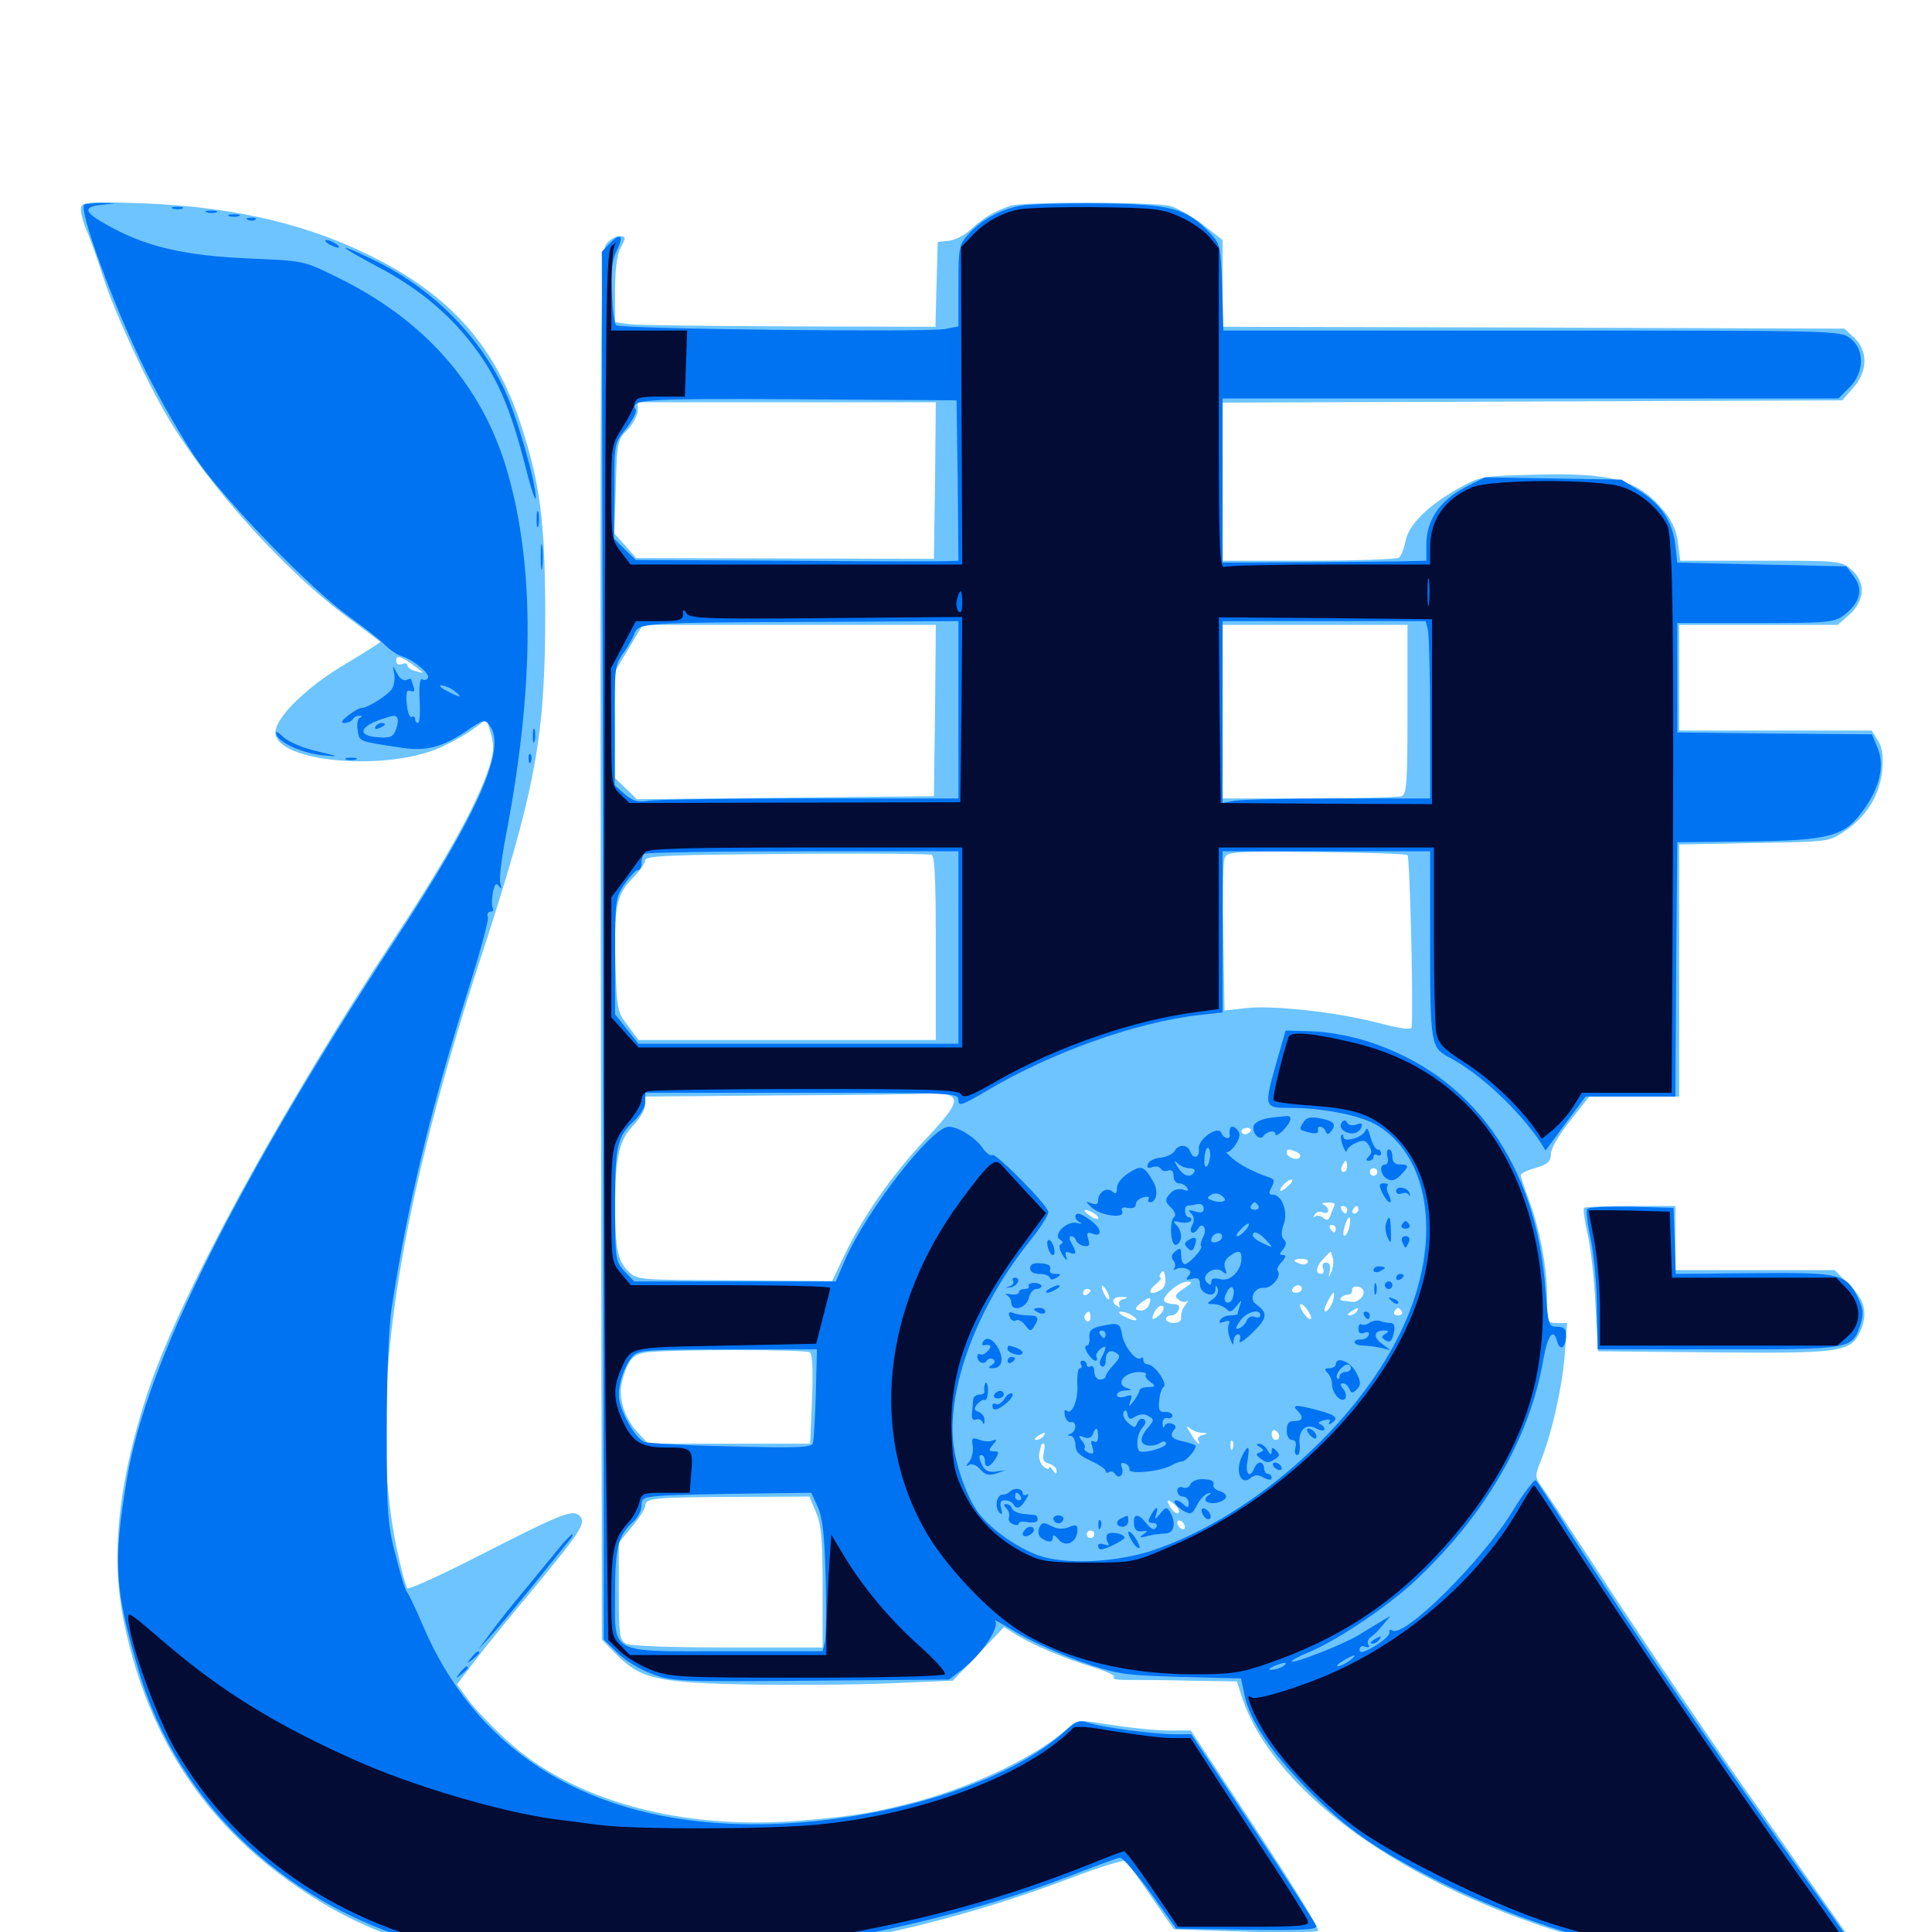 <svg xmlns="http://www.w3.org/2000/svg" viewBox="0 -1000 1000 1000">
	<path fill="#6dc4ff" d="M41.992 -892.969C41.406 -891.406 42.578 -886.328 44.531 -881.445C46.68 -876.758 50.586 -865.43 53.516 -856.25C59.375 -838.086 75.977 -802.148 87.305 -783.203C108.398 -747.852 147.852 -704.102 179.688 -680.664C188.867 -673.828 196.484 -668.164 196.875 -667.773C197.07 -667.578 189.453 -662.695 179.688 -656.836C159.18 -644.922 142.578 -628.711 142.578 -620.898C142.578 -605.469 200.195 -600.391 228.32 -613.281C234.375 -616.016 241.992 -620.312 245.508 -623.047L251.758 -627.734L254.102 -620.117C255.859 -613.867 255.664 -610.742 252.93 -602.148C246.875 -583.789 231.055 -555.273 204.688 -515.234C144.727 -424.219 92.773 -328.906 76.367 -279.102C60.938 -232.227 57.031 -193.164 64.453 -158.984C77.148 -98.828 108.008 -53.32 158.398 -20.312C202.344 8.594 248.242 18.555 326.172 16.211C409.18 13.672 481.641 -0.391 555.273 -28.32C569.141 -33.594 581.25 -37.305 582.227 -36.719C583.203 -36.328 589.258 -28.125 595.703 -18.555L607.617 -1.367L644.141 -0.195C664.258 0.391 681.445 0.195 682.227 -0.586C683.203 -1.562 668.555 -25.195 650 -53.32L616.406 -104.297H604.492C598.047 -104.297 584.961 -105.664 575.195 -107.227C557.812 -109.961 557.617 -109.961 552.734 -105.469C537.695 -91.797 506.641 -76.562 476.758 -68.164C454.492 -62.109 441.211 -59.766 414.062 -57.617C352.148 -52.539 295.898 -68.164 261.914 -99.609C253.906 -107.031 244.922 -116.406 241.992 -120.703L236.523 -128.125L245.703 -140.234C250.586 -146.68 263.867 -163.086 275.195 -176.562C300.977 -207.617 303.516 -211.719 300 -215.43C296.289 -218.945 290.625 -216.602 246.289 -193.945C227.539 -184.375 211.523 -177.148 210.742 -177.93C209.961 -178.906 207.422 -188.672 205.078 -199.805C190.625 -271.289 204.102 -366.602 248.047 -501.758C277.344 -591.406 282.227 -617.773 282.227 -683.398C282.031 -731.25 279.492 -750.195 269.336 -781.055C256.445 -819.922 234.57 -845.117 196.875 -865.039C161.719 -883.398 123.242 -892.773 74.805 -894.727C47.852 -895.703 42.969 -895.508 41.992 -892.969ZM215.82 -654.297C219.727 -651.367 219.727 -651.367 215.43 -652.539C212.891 -653.125 210.938 -654.492 210.938 -655.469C210.938 -656.641 209.57 -657.031 208.008 -656.25C206.25 -655.664 205.078 -656.25 205.078 -658.203C205.078 -661.328 208.203 -660.156 215.82 -654.297ZM523.242 -893.555C515.43 -891.016 509.18 -887.5 502.93 -881.641C499.805 -878.516 494.531 -875.781 491.211 -875.391L485.352 -874.805L484.766 -852.734L484.18 -830.859L408.594 -831.055C366.992 -831.25 329.688 -831.641 325.781 -832.227L318.359 -833.203V-849.805C318.359 -860.742 319.336 -868.164 321.289 -871.875C324.219 -877.344 324.023 -877.734 320.312 -877.734C318.164 -877.734 315.234 -875.586 313.477 -873.242C310.938 -869.141 310.547 -829.297 310.938 -509.961L311.523 -151.367L318.164 -144.531C331.25 -131.055 339.453 -129.102 386.133 -128.125C408.984 -127.734 442.383 -127.93 460.352 -128.711L493.164 -130.078L506.445 -143.945L519.727 -157.812L525 -154.492C533.789 -148.828 550.391 -141.797 565.039 -137.305C572.656 -134.961 577.734 -132.617 576.562 -131.836C575.195 -131.055 577.93 -130.469 582.422 -130.469C587.109 -130.469 601.953 -130.469 615.625 -130.078L640.234 -129.688L642.578 -122.266C662.5 -60.352 763.281 -0.781 876.367 15.625C901.758 19.336 957.422 22.656 964.062 20.898C968.945 19.727 968.945 19.531 957.617 3.516C951.367 -5.273 929.492 -36.523 908.984 -65.82C888.281 -94.922 856.055 -142.773 836.914 -171.68C817.969 -200.781 800.586 -226.953 798.242 -230.078C794.336 -235.742 794.336 -235.938 797.852 -244.727C803.711 -259.961 808.594 -282.227 809.961 -299.219L811.133 -315.234H805.859C800.781 -315.234 800.781 -315.43 800.781 -328.711C800.781 -344.141 796.875 -364.648 791.016 -379.883C788.867 -385.742 787.109 -391.016 787.109 -391.797C787.109 -392.578 790.625 -394.336 794.922 -395.508C801.367 -397.461 802.734 -398.828 802.734 -402.734C802.734 -405.469 806.836 -412.5 812.695 -419.922L822.656 -432.422H845.898H869.141V-497.656V-562.891L907.812 -563.672C946.484 -564.258 946.68 -564.258 954.688 -569.727C966.211 -577.344 973.047 -588.477 974.219 -601.367C974.805 -609.18 974.219 -613.477 971.875 -616.992L968.75 -621.875H918.945H869.141V-649.219V-676.562H910.156H951.172L957.422 -682.031C965.43 -689.453 965.82 -698.633 958.203 -705.273C952.93 -709.766 952.148 -709.766 911.328 -709.766H869.727L868.555 -718.75C867.969 -724.609 865.625 -730.078 861.914 -734.766C848.242 -751.562 835.156 -755.469 794.141 -754.297C767.969 -753.711 766.016 -753.32 756.055 -747.852C739.648 -738.867 729.102 -728.516 727.539 -720.117C726.758 -716.016 725.195 -712.109 724.023 -711.328C722.656 -710.547 701.758 -709.766 677.344 -709.766H632.812V-750.781V-791.602L793.164 -792.188L953.516 -792.773L959.18 -799.219C966.797 -807.617 966.992 -818.359 959.766 -825.195L954.688 -829.883L793.75 -830.469L632.812 -830.859V-853.32V-875.781L623.047 -883.398C617.578 -887.695 609.766 -892.188 605.859 -893.359C597.461 -895.508 530.859 -895.703 523.242 -893.555ZM483.984 -751.367L483.398 -710.742L406.445 -710.938L329.297 -711.133L323.633 -717.578L317.969 -723.828L318.75 -747.852C319.336 -771.094 319.531 -772.266 324.805 -777.539C327.734 -780.664 330.078 -785.156 330.078 -787.5V-791.797H407.227H484.375ZM483.984 -632.227L483.398 -587.891L406.641 -587.109L329.688 -586.328L324.023 -591.797L318.359 -597.266V-624.805V-652.539L325.586 -664.648L332.617 -676.562H408.594H484.375ZM728.516 -632.812C728.516 -594.727 728.125 -588.867 725.391 -587.891C723.633 -587.305 702.148 -586.719 677.539 -586.719H632.812V-631.641V-676.562H680.664H728.516ZM482.031 -557.617C483.789 -557.422 484.375 -546.484 484.375 -509.57V-461.719H407.422H330.469L325 -469.141C319.531 -475.977 319.336 -477.539 318.555 -500.391C317.773 -530.664 318.945 -536.719 327.344 -545.312C331.055 -549.023 333.984 -553.32 333.984 -554.688C333.984 -556.836 344.336 -557.422 386.328 -557.812C434.766 -558.398 476.172 -558.203 482.031 -557.617ZM728.516 -557.422C729.688 -556.641 731.641 -481.055 730.664 -468.359C730.469 -466.797 724.805 -467.578 713.477 -470.508C691.992 -476.172 658.203 -479.883 644.336 -478.125L633.789 -476.953L633.203 -514.062C632.812 -534.57 633.008 -553.125 633.789 -555.469C634.961 -559.18 636.328 -559.375 680.859 -558.984C706.055 -558.789 727.539 -558.008 728.516 -557.422ZM491.016 -433.203C496.68 -431.055 494.141 -426.172 478.516 -409.766C461.523 -391.602 446.484 -370.117 436.914 -350L430.664 -336.914L380.273 -337.305C330.273 -337.5 329.688 -337.5 325.195 -341.992C319.531 -347.656 318.359 -354.102 318.359 -377.539C318.555 -401.367 320.508 -409.961 327.93 -417.578C331.25 -421.094 333.984 -425.781 333.984 -428.125V-432.422L402.93 -433.008C440.625 -433.203 475.391 -433.594 479.883 -433.984C484.375 -434.18 489.258 -433.789 491.016 -433.203ZM647.266 -414.453C646.68 -413.672 645.508 -412.891 644.336 -412.891C643.359 -412.891 642.578 -413.672 642.578 -414.453C642.578 -415.43 643.945 -416.211 645.508 -416.211C647.07 -416.211 647.852 -415.43 647.266 -414.453ZM670.703 -403.906C672.461 -403.32 673.438 -401.953 672.852 -400.977C671.484 -399.023 666.016 -400.977 666.016 -403.32C666.016 -405.469 666.602 -405.469 670.703 -403.906ZM686.523 -401.172C685.938 -402.344 684.961 -403.125 684.375 -403.125C683.984 -403.125 683.594 -402.344 683.594 -401.172C683.594 -400.195 684.57 -399.219 685.742 -399.219C686.719 -399.219 687.109 -400.195 686.523 -401.172ZM667.188 -396.68C665.234 -398.828 659.961 -399.023 661.328 -397.07C661.914 -396.094 663.672 -395.312 665.43 -395.312C667.188 -395.312 667.969 -395.898 667.188 -396.68ZM697.266 -396.289C697.266 -394.727 696.484 -393.359 695.312 -393.359C694.336 -393.359 693.945 -394.727 694.531 -396.289C695.312 -397.852 696.094 -399.219 696.484 -399.219C696.875 -399.219 697.266 -397.852 697.266 -396.289ZM712.891 -393.359C712.891 -392.383 712.109 -391.406 710.938 -391.406C709.961 -391.406 708.984 -392.383 708.984 -393.359C708.984 -394.531 709.961 -395.312 710.938 -395.312C712.109 -395.312 712.891 -394.531 712.891 -393.359ZM667.188 -386.523C665.625 -384.961 663.672 -383.594 662.891 -383.594C662.305 -383.594 662.695 -384.961 664.062 -386.523C665.43 -388.086 667.383 -389.453 668.359 -389.453C669.336 -389.453 668.945 -388.086 667.188 -386.523ZM647.852 -386.328C648.633 -386.914 647.461 -387.5 645.312 -387.305C643.164 -387.305 642.578 -386.719 644.141 -386.133C645.508 -385.547 647.266 -385.742 647.852 -386.328ZM677.734 -382.422C677.734 -382.617 676.367 -383.008 674.805 -383.008C673.242 -383.008 672.461 -382.227 673.047 -381.25C674.023 -379.883 677.734 -380.859 677.734 -382.422ZM690.82 -376.367C690.43 -375.391 689.453 -373.242 688.672 -371.094C687.695 -368.359 686.914 -367.969 684.766 -369.727C683.398 -370.898 681.445 -371.094 680.664 -370.312C679.688 -369.531 679.688 -369.922 680.469 -371.289C681.25 -372.656 683.008 -373.242 684.57 -372.461C686.133 -371.875 687.5 -372.266 687.5 -373.438C687.5 -374.609 686.328 -375.977 685.156 -376.367C683.789 -376.953 684.57 -377.539 687.109 -377.539C689.648 -377.734 691.211 -377.148 690.82 -376.367ZM697.266 -373.828C697.266 -372.852 696.875 -371.875 696.484 -371.875C695.898 -371.875 694.922 -372.852 694.336 -373.828C693.75 -375 694.141 -375.781 695.117 -375.781C696.289 -375.781 697.266 -375 697.266 -373.828ZM703.125 -373.828C703.125 -372.852 702.148 -371.875 700.977 -371.875C700 -371.875 699.609 -372.852 700.195 -373.828C700.781 -375 701.758 -375.781 702.344 -375.781C702.734 -375.781 703.125 -375 703.125 -373.828ZM566.406 -371.875C567.969 -370.898 568.75 -369.727 568.359 -369.141C567.773 -368.75 565.625 -369.531 563.672 -371.094C559.375 -374.023 561.719 -374.805 566.406 -371.875ZM698.633 -366.016C698.047 -361.914 695.312 -358.203 695.312 -361.719C695.312 -364.258 697.461 -369.922 698.438 -369.922C698.828 -369.922 699.023 -368.164 698.633 -366.016ZM691.406 -364.062C691.406 -363.086 691.016 -362.109 690.625 -362.109C690.039 -362.109 689.062 -363.086 688.477 -364.062C687.891 -365.234 688.281 -366.016 689.258 -366.016C690.43 -366.016 691.406 -365.234 691.406 -364.062ZM692.578 -355.859C691.797 -357.227 689.453 -359.18 687.109 -360.352C683.984 -362.109 683.398 -361.914 683.984 -359.766C684.57 -358.398 685.742 -357.227 686.719 -357.227C687.695 -357.227 689.648 -356.445 691.211 -355.469C693.164 -354.297 693.555 -354.492 692.578 -355.859ZM708.008 -358.203C707.422 -359.375 706.445 -360.156 705.859 -360.156C705.469 -360.156 705.078 -359.375 705.078 -358.203C705.078 -357.227 706.055 -356.25 707.227 -356.25C708.203 -356.25 708.594 -357.227 708.008 -358.203ZM702.148 -356.25C701.562 -357.422 700.586 -358.203 700.195 -358.203C699.805 -358.203 698.828 -357.422 698.242 -356.25C697.656 -355.273 698.438 -354.297 700.195 -354.297C701.953 -354.297 702.734 -355.273 702.148 -356.25ZM587.891 -355.469C587.891 -355.859 587.109 -356.25 585.938 -356.25C584.961 -356.25 583.984 -355.273 583.984 -354.102C583.984 -353.125 584.961 -352.734 585.938 -353.32C587.109 -353.906 587.891 -354.883 587.891 -355.469ZM713.867 -354.297C714.453 -355.469 714.258 -356.25 713.086 -356.25C712.109 -356.25 710.547 -355.469 709.961 -354.297C709.375 -353.32 709.57 -352.344 710.742 -352.344C711.719 -352.344 713.281 -353.32 713.867 -354.297ZM683.594 -353.125C683.594 -353.32 682.227 -353.711 680.664 -353.711C679.102 -353.711 678.32 -352.93 678.906 -351.953C679.883 -350.586 683.594 -351.562 683.594 -353.125ZM689.844 -348.828C690.43 -347.07 690.039 -343.75 689.062 -341.602C687.5 -338.086 687.5 -338.086 688.281 -342.188C688.867 -344.922 688.086 -346.484 686.328 -346.484C684.766 -346.484 684.18 -345.312 684.766 -343.555C685.547 -341.992 684.961 -340.625 683.789 -340.625C680.469 -340.625 681.25 -344.727 685.156 -348.633C686.914 -350.586 688.672 -352.148 688.672 -352.148C688.867 -352.344 689.453 -350.781 689.844 -348.828ZM697.266 -351.562C697.266 -351.953 695.898 -352.344 694.336 -352.344C692.773 -352.344 691.406 -351.562 691.406 -350.391C691.406 -349.414 692.773 -349.023 694.336 -349.609C695.898 -350.391 697.266 -351.172 697.266 -351.562ZM597.656 -343.555C601.367 -347.852 599.219 -348.438 595.312 -344.141C593.359 -342.188 592.578 -340.625 593.555 -340.625C594.531 -340.625 596.289 -341.992 597.656 -343.555ZM676.758 -346.484C676.172 -345.508 674.414 -345.117 672.852 -345.898C668.75 -347.266 669.141 -348.438 674.023 -348.438C676.172 -348.438 677.539 -347.656 676.758 -346.484ZM576.172 -342.578C576.172 -343.75 574.805 -344.531 573.047 -344.531C571.484 -344.531 570.703 -343.75 571.289 -342.578C571.875 -341.602 573.242 -340.625 574.414 -340.625C575.391 -340.625 576.172 -341.602 576.172 -342.578ZM589.844 -343.75C589.844 -344.141 588.477 -344.531 586.719 -344.531C585.156 -344.531 584.375 -343.555 584.961 -342.578C586.133 -340.82 589.844 -341.602 589.844 -343.75ZM672.461 -340.82C673.438 -341.406 672.852 -342.578 671.484 -343.164C669.727 -343.75 668.75 -342.578 668.555 -340.234C668.359 -338.086 668.75 -337.109 669.531 -337.891C670.312 -338.867 671.68 -340.234 672.461 -340.82ZM601.172 -332.617C595.898 -329.102 593.164 -330.859 597.656 -334.766C600.195 -336.914 601.562 -338.672 600.781 -338.672C600 -338.672 600 -339.844 600.977 -341.211C601.953 -342.773 602.734 -342.188 603.125 -338.867C603.516 -336.328 602.734 -333.398 601.172 -332.617ZM610.352 -340.625C611.914 -342.969 611.133 -342.969 607.422 -340.625C605.664 -339.453 605.469 -338.672 606.836 -338.672C608.008 -338.672 609.766 -339.648 610.352 -340.625ZM677.734 -339.648C679.102 -341.406 679.297 -342.578 678.125 -342.578C675 -342.578 673.828 -337.305 676.367 -335.156C679.492 -332.617 685.742 -333.008 684.961 -335.547C684.57 -336.719 682.227 -337.5 679.688 -337.109C675.977 -336.719 675.586 -337.109 677.734 -339.648ZM705.859 -339.453C704.492 -342.969 703.125 -343.555 703.125 -340.82C703.125 -339.648 703.906 -338.281 705.078 -337.695C706.25 -337.109 706.445 -337.891 705.859 -339.453ZM697.266 -338.672C697.266 -339.844 696.289 -340.625 695.117 -340.625C694.141 -340.625 693.75 -339.844 694.336 -338.672C694.922 -337.695 695.898 -336.719 696.484 -336.719C696.875 -336.719 697.266 -337.695 697.266 -338.672ZM612.695 -333.008C608.203 -330.078 607.812 -329.102 609.961 -327.344C611.523 -325.977 613.477 -325.781 614.453 -326.562C615.234 -327.344 615.039 -326.562 613.867 -325C611.719 -322.07 611.328 -321.094 611.328 -317.188C611.328 -316.211 609.57 -315.234 607.422 -315.234C605.273 -315.234 603.516 -316.211 603.516 -317.188C603.516 -318.359 604.688 -319.141 606.25 -319.141C607.812 -319.141 609.375 -320.508 610.156 -322.07C610.742 -324.023 609.961 -325 607.617 -325C605.664 -325 603.516 -325.586 602.734 -326.367C600.781 -328.32 609.766 -336.523 614.258 -336.523C617.578 -336.719 617.383 -336.133 612.695 -333.008ZM574.219 -327.93C574.219 -326.953 573.242 -327.344 572.266 -328.906C571.289 -330.469 570.312 -332.812 570.312 -333.789C570.312 -334.961 571.289 -334.375 572.266 -332.812C573.242 -331.25 574.219 -329.102 574.219 -327.93ZM673.828 -332.812C673.828 -331.836 672.461 -330.859 670.703 -330.859C669.141 -330.859 668.359 -331.836 668.945 -332.812C669.531 -333.984 670.898 -334.766 672.07 -334.766C673.047 -334.766 673.828 -333.984 673.828 -332.812ZM694.727 -333.594C695.508 -334.18 694.336 -334.766 692.188 -334.57C690.039 -334.57 689.453 -333.984 691.016 -333.398C692.383 -332.812 694.141 -333.008 694.727 -333.594ZM705.664 -332.031C706.641 -329.297 702.93 -325.781 699.805 -326.172C698.438 -326.367 696.289 -326.562 694.922 -326.758C692.188 -326.953 694.727 -329.883 697.852 -329.883C699.219 -330.078 700 -331.055 699.805 -332.031C699.219 -334.766 704.688 -334.766 705.664 -332.031ZM564.453 -332.031C564.453 -331.445 563.672 -330.469 562.5 -329.883C561.523 -329.297 560.547 -329.688 560.547 -330.664C560.547 -331.836 561.523 -332.812 562.5 -332.812C563.672 -332.812 564.453 -332.422 564.453 -332.031ZM677.734 -328.906C677.734 -330.078 677.344 -330.859 676.953 -330.859C676.367 -330.859 675.391 -330.078 674.805 -328.906C674.219 -327.93 674.609 -326.953 675.586 -326.953C676.758 -326.953 677.734 -327.93 677.734 -328.906ZM683.594 -328.906C683.594 -330.078 683.203 -330.859 682.812 -330.859C682.227 -330.859 681.25 -330.078 680.664 -328.906C680.078 -327.93 680.469 -326.953 681.445 -326.953C682.617 -326.953 683.594 -327.93 683.594 -328.906ZM690.039 -326.953C689.062 -323.242 685.547 -319.336 685.547 -322.07C685.547 -323.828 689.453 -330.859 690.234 -330.859C690.625 -330.859 690.625 -329.102 690.039 -326.953ZM581.445 -327.539C579.688 -327.148 578.711 -325.781 579.297 -324.609C580.078 -323.242 579.688 -323.047 578.516 -323.828C574.609 -326.172 575.977 -328.906 580.664 -328.711C583.984 -328.516 584.18 -328.32 581.445 -327.539ZM594.727 -324.609C594.141 -323.047 592.383 -321.68 590.82 -321.68C586.914 -321.68 587.109 -323.047 591.211 -326.172C595.312 -329.102 596.289 -328.711 594.727 -324.609ZM624.414 -327.734C625.195 -328.32 624.023 -328.906 621.875 -328.711C619.727 -328.711 619.141 -328.125 620.703 -327.539C622.07 -326.953 623.828 -327.148 624.414 -327.734ZM554.688 -323.047C554.688 -324.219 553.711 -325 552.539 -325C551.562 -325 551.172 -324.219 551.758 -323.047C552.344 -322.07 553.32 -321.094 553.906 -321.094C554.297 -321.094 554.688 -322.07 554.688 -323.047ZM600.781 -319.922C596.68 -316.016 595.312 -316.602 597.656 -321.094C598.828 -323.242 600.586 -324.609 601.758 -324.023C602.734 -323.242 602.344 -321.68 600.781 -319.922ZM677.344 -321.094C678.711 -318.945 679.102 -317.188 678.125 -317.188C677.344 -317.188 675.586 -318.945 674.219 -321.094C672.852 -323.242 672.461 -325 673.438 -325C674.219 -325 675.977 -323.242 677.344 -321.094ZM681.641 -323.047C681.641 -324.219 680.664 -325 679.492 -325C678.516 -325 678.125 -324.219 678.711 -323.047C679.297 -322.07 680.273 -321.094 680.859 -321.094C681.25 -321.094 681.641 -322.07 681.641 -323.047ZM702.148 -321.094C701.562 -320.117 699.805 -319.141 698.633 -319.141C697.266 -319.141 697.461 -319.922 699.219 -321.094C702.93 -323.438 703.711 -323.438 702.148 -321.094ZM725.586 -321.094C726.172 -320.117 725.391 -319.141 723.633 -319.141C721.875 -319.141 721.094 -320.117 721.68 -321.094C722.266 -322.266 723.242 -323.047 723.633 -323.047C724.023 -323.047 725 -322.266 725.586 -321.094ZM564.453 -317.969C564.453 -316.406 563.477 -315.625 562.5 -316.211C561.328 -316.992 560.938 -318.359 561.523 -319.336C563.281 -322.07 564.453 -321.484 564.453 -317.969ZM585.938 -319.141C590.625 -316.211 587.305 -315.625 582.031 -318.555C579.297 -319.922 578.516 -321.094 580.078 -321.094C581.641 -321.094 584.375 -320.312 585.938 -319.141ZM629.297 -318.359C628.32 -317.773 626.758 -318.359 626.367 -319.531C625.781 -321.094 625.195 -320.703 625.195 -318.75C625 -314.844 627.93 -314.062 630.078 -317.578C630.859 -318.75 630.664 -319.141 629.297 -318.359ZM668.945 -314.453C670.703 -317.188 671.875 -319.727 671.484 -319.922C669.922 -321.289 666.016 -318.555 666.016 -316.211C666.016 -314.844 665.039 -313.281 663.672 -312.891C662.109 -312.305 661.914 -311.719 663.477 -310.742C664.648 -309.961 666.992 -311.719 668.945 -314.453ZM572.266 -317.188C572.266 -318.359 571.289 -319.141 570.117 -319.141C569.141 -319.141 568.75 -318.359 569.336 -317.188C569.922 -316.211 570.898 -315.234 571.484 -315.234C571.875 -315.234 572.266 -316.211 572.266 -317.188ZM621.484 -316.406C617.969 -320.117 616.992 -319.727 610.938 -313.281C606.641 -308.789 606.055 -307.617 608.594 -306.641C610.156 -306.055 611.133 -306.25 610.547 -307.031C609.18 -309.375 616.992 -315.625 619.141 -314.258C622.07 -312.5 621.484 -309.375 618.164 -309.375C616.602 -309.375 615.234 -308.594 615.234 -307.422C615.234 -306.445 616.602 -306.055 618.164 -306.836C619.922 -307.422 621.094 -307.227 620.703 -306.25C620.312 -305.273 620.898 -304.492 621.875 -304.492C624.805 -304.492 624.414 -313.477 621.484 -316.406ZM683.203 -313.477C684.57 -315.625 685.352 -317.969 684.961 -318.555C684.375 -318.945 683.008 -317.969 682.031 -316.016C680.859 -313.867 678.711 -313.086 675.977 -313.867C673.828 -314.453 671.289 -314.062 670.703 -313.086C669.727 -311.328 672.461 -310.547 677.148 -311.133C678.516 -311.328 680.078 -309.18 680.859 -306.25C681.836 -302.734 682.617 -301.953 683.789 -303.711C684.766 -305.273 684.375 -307.031 683.008 -307.812C681.25 -308.984 681.25 -310.156 683.203 -313.477ZM592.383 -313.281C592.969 -315.43 592.578 -317.188 591.602 -317.188C590.625 -317.188 589.844 -315.43 589.844 -313.281C589.844 -311.133 590.234 -309.375 590.625 -309.375C591.016 -309.375 591.797 -311.133 592.383 -313.281ZM697.266 -316.016C697.266 -318.75 692.188 -316.992 689.844 -313.281C688.477 -311.133 688.086 -309.375 688.867 -309.375C691.016 -309.57 697.266 -314.453 697.266 -316.016ZM603.516 -310.938C603.516 -311.719 601.758 -312.5 599.609 -312.695C597.461 -312.891 595.703 -312.305 595.703 -311.133C595.703 -310.156 597.461 -309.375 599.609 -309.375C601.758 -309.375 603.516 -310.156 603.516 -310.938ZM631.25 -311.914C633.008 -312.695 633.203 -313.086 631.445 -313.086C628.125 -313.281 626.562 -309.961 629.102 -308.203C630.469 -307.422 630.859 -307.617 630.078 -308.984C629.492 -309.961 630.078 -311.523 631.25 -311.914ZM560.547 -309.375C560.547 -310.547 560.156 -311.328 559.766 -311.328C559.18 -311.328 558.203 -310.547 557.617 -309.375C557.031 -308.398 557.422 -307.422 558.398 -307.422C559.57 -307.422 560.547 -308.398 560.547 -309.375ZM697.266 -309.57C697.266 -312.305 694.141 -311.719 691.406 -308.398C688.672 -305.273 689.453 -304.883 694.141 -306.641C695.898 -307.227 697.266 -308.594 697.266 -309.57ZM660.938 -307.031C661.719 -308.398 661.523 -309.375 660.547 -309.375C659.375 -309.375 658.789 -307.227 658.984 -304.688C659.18 -300.195 659.375 -300.195 662.695 -302.93C666.797 -306.836 666.992 -307.617 662.695 -306.055C660.547 -305.273 659.961 -305.469 660.938 -307.031ZM675 -304.102C675.586 -305.664 674.805 -307.422 673.242 -308.008C671.289 -308.789 670.508 -307.422 670.703 -303.32C670.898 -300.195 671.484 -297.656 672.461 -297.656C673.242 -297.656 673.828 -298.438 673.828 -299.414C673.828 -300.391 674.414 -302.539 675 -304.102ZM548.828 -302.344C548.828 -303.906 547.852 -305.859 546.484 -306.641C545.117 -307.422 544.922 -307.227 545.703 -305.664C546.484 -304.492 545.703 -302.93 544.141 -302.344C542.383 -301.758 541.016 -299.609 541.211 -297.852C541.211 -295.898 541.602 -295.703 542.383 -297.266C542.773 -298.438 544.531 -299.609 546.094 -299.609C547.656 -299.609 548.828 -300.781 548.828 -302.344ZM558.594 -303.516C558.594 -304.688 557.227 -305.469 555.469 -305.469C553.906 -305.469 553.125 -304.688 553.711 -303.516C554.297 -302.539 555.664 -301.562 556.836 -301.562C557.812 -301.562 558.594 -302.539 558.594 -303.516ZM538.477 -302.344C539.258 -302.93 538.086 -303.516 535.938 -303.32C533.789 -303.32 533.203 -302.734 534.766 -302.148C536.133 -301.562 537.891 -301.758 538.477 -302.344ZM599.609 -301.562C599.609 -302.734 598.633 -303.516 597.461 -303.516C596.484 -303.516 596.094 -302.734 596.68 -301.562C597.266 -300.586 598.242 -299.609 598.828 -299.609C599.219 -299.609 599.609 -300.586 599.609 -301.562ZM630.859 -301.562C630.859 -302.734 630.078 -303.516 628.906 -303.516C627.93 -303.516 626.953 -302.734 626.953 -301.562C626.953 -300.586 627.93 -299.609 628.906 -299.609C630.078 -299.609 630.859 -300.586 630.859 -301.562ZM653.32 -294.922C658.008 -302.148 656.055 -303.32 649.805 -297.461C645.703 -293.359 645.117 -291.992 647.266 -291.211C649.023 -290.43 651.367 -292.188 653.32 -294.922ZM695.898 -299.805C692.578 -302.734 685.938 -303.516 684.961 -300.977C684.375 -299.219 685.938 -298.438 690.625 -298.438C694.336 -298.438 696.68 -299.023 695.898 -299.805ZM419.141 -300C420.508 -299.023 420.898 -291.016 420.312 -275.781L419.336 -252.734H377.539H335.547L329.883 -258.789C323.047 -266.211 319.727 -277.148 322.07 -285.352C325.391 -297.07 327.734 -299.414 336.523 -300.195C352.148 -301.562 416.992 -301.562 419.141 -300ZM602.93 -297.266C603.516 -298.633 603.32 -300.391 602.734 -300.977C602.148 -301.758 601.562 -300.586 601.758 -298.438C601.758 -296.289 602.344 -295.703 602.93 -297.266ZM616.016 -298.828C616.602 -300.391 616.211 -301.562 615.234 -301.562C614.062 -301.562 613.281 -300.781 613.281 -299.609C613.281 -298.633 611.328 -297.656 608.984 -297.656C606.055 -297.656 605.273 -297.07 606.641 -295.703C609.18 -293.164 614.453 -294.922 616.016 -298.828ZM679.688 -299.609C679.688 -300.781 678.906 -301.562 677.734 -301.562C676.758 -301.562 675.781 -300.781 675.781 -299.609C675.781 -298.633 676.758 -297.656 677.734 -297.656C678.906 -297.656 679.688 -298.633 679.688 -299.609ZM666.992 -297.656C666.406 -298.828 665.43 -299.609 665.039 -299.609C664.648 -299.609 663.672 -298.828 663.086 -297.656C662.5 -296.68 663.281 -295.703 665.039 -295.703C666.797 -295.703 667.578 -296.68 666.992 -297.656ZM554.102 -296.484C554.883 -297.07 553.711 -297.656 551.562 -297.461C549.414 -297.461 548.828 -296.875 550.391 -296.289C551.758 -295.703 553.516 -295.898 554.102 -296.484ZM626.172 -295.312C623.828 -299.023 619.141 -298.242 620.508 -294.336C621.289 -292.188 622.07 -291.797 622.656 -293.359C623.047 -294.727 624.414 -295.117 625.391 -294.531C626.758 -293.75 626.953 -294.141 626.172 -295.312ZM538.086 -293.75C537.5 -294.922 536.523 -295.703 535.938 -295.703C535.547 -295.703 535.156 -294.922 535.156 -293.75C535.156 -292.773 536.133 -291.797 537.305 -291.797C538.281 -291.797 538.672 -292.773 538.086 -293.75ZM682.422 -292.773C684.375 -298.047 678.711 -295.898 674.219 -289.844C671.68 -286.719 670.703 -283.984 671.875 -283.984C673.047 -283.984 675.586 -281.055 677.734 -277.734C680.273 -273.633 681.641 -272.461 681.641 -274.609C681.641 -276.367 680.664 -278.516 679.492 -279.102C678.125 -280.078 678.711 -281.836 681.055 -284.375C684.57 -288.477 684.57 -288.477 679.102 -287.109C675.391 -286.328 674.023 -286.523 674.805 -287.891C675.391 -288.867 677.148 -289.844 678.711 -289.844C680.078 -289.844 681.641 -291.211 682.422 -292.773ZM603.516 -291.797C603.516 -292.969 603.125 -293.75 602.734 -293.75C602.148 -293.75 601.172 -292.969 600.586 -291.797C600 -290.82 600.391 -289.844 601.367 -289.844C602.539 -289.844 603.516 -290.82 603.516 -291.797ZM658.203 -290.82C658.203 -292.383 657.422 -293.75 656.25 -293.75C655.273 -293.75 654.883 -292.383 655.469 -290.82C656.25 -289.258 657.031 -287.891 657.422 -287.891C657.812 -287.891 658.203 -289.258 658.203 -290.82ZM669.922 -289.648C669.922 -290.625 669.141 -292.188 667.969 -292.773C666.992 -293.359 666.016 -293.164 666.016 -291.992C666.016 -291.016 666.992 -289.453 667.969 -288.867C669.141 -288.281 669.922 -288.477 669.922 -289.648ZM548.828 -289.844C548.828 -292.188 548.633 -292.188 544.922 -289.844C542.383 -288.281 542.578 -287.891 545.508 -287.891C547.266 -287.891 548.828 -288.867 548.828 -289.844ZM614.062 -287.695C614.844 -288.672 614.453 -290.039 613.477 -290.625C612.5 -291.406 611.133 -291.016 610.547 -290.039C609.766 -289.062 610.156 -287.695 611.133 -287.109C612.109 -286.328 613.477 -286.719 614.062 -287.695ZM628.906 -291.016C628.906 -291.406 628.125 -291.797 626.953 -291.797C625.977 -291.797 625 -290.82 625 -289.648C625 -288.672 625.977 -288.281 626.953 -288.867C628.125 -289.453 628.906 -290.43 628.906 -291.016ZM638.672 -290.039C638.672 -291.992 633.984 -292.383 632.227 -290.625C631.445 -289.844 631.445 -288.672 632.031 -287.695C633.203 -285.742 638.672 -287.695 638.672 -290.039ZM505.859 -287.891C505.859 -289.062 504.883 -289.844 503.711 -289.844C502.734 -289.844 502.344 -289.062 502.93 -287.891C503.516 -286.914 504.492 -285.938 505.078 -285.938C505.469 -285.938 505.859 -286.914 505.859 -287.891ZM647.461 -287.891C646.875 -289.062 645.508 -289.844 644.531 -289.844C643.555 -289.844 642.188 -289.062 641.602 -287.891C641.016 -286.914 642.188 -285.938 644.531 -285.938C646.875 -285.938 648.047 -286.914 647.461 -287.891ZM541.016 -285.938C541.016 -287.109 540.234 -287.891 539.062 -287.891C538.086 -287.891 537.109 -287.109 537.109 -285.938C537.109 -284.961 538.086 -283.984 539.062 -283.984C540.234 -283.984 541.016 -284.961 541.016 -285.938ZM622.656 -285.547C622.852 -286.523 621.875 -287.305 620.117 -287.305C618.359 -287.305 617.383 -286.523 617.578 -285.547C617.969 -284.57 619.141 -283.789 620.117 -283.789C621.094 -283.789 622.266 -284.57 622.656 -285.547ZM556.641 -285.156C556.641 -287.305 552.93 -285.547 549.609 -281.641L545.898 -277.539L551.367 -281.055C554.297 -282.812 556.641 -284.766 556.641 -285.156ZM658.203 -283.984C658.203 -285.156 657.812 -285.938 657.422 -285.938C656.836 -285.938 655.859 -285.156 655.273 -283.984C654.688 -283.008 655.078 -282.031 656.055 -282.031C657.227 -282.031 658.203 -283.008 658.203 -283.984ZM665.43 -284.766C666.211 -285.352 665.039 -285.938 662.891 -285.742C660.742 -285.742 660.156 -285.156 661.719 -284.57C663.086 -283.984 664.844 -284.18 665.43 -284.766ZM539.844 -281.445C539.062 -280.859 536.914 -281.055 534.961 -282.031C532.617 -283.398 531.055 -283.398 530.273 -282.031C529.688 -281.055 529.688 -280.078 530.664 -280.078C531.445 -280.078 534.18 -279.492 536.719 -278.906C539.453 -278.125 541.016 -278.516 541.016 -280.273C541.016 -281.641 540.43 -282.031 539.844 -281.445ZM640.625 -281.836C640.625 -282.422 637.891 -283.203 634.766 -283.398C631.445 -283.594 628.906 -283.008 628.906 -282.031C628.906 -281.055 630.273 -280.664 631.836 -281.25C633.398 -282.031 634.766 -281.445 634.766 -280.273C634.766 -279.102 636.133 -278.711 637.695 -279.297C639.258 -280.078 640.625 -281.055 640.625 -281.836ZM649.023 -279.883C651.758 -282.617 650.195 -283.789 645.703 -282.031C642.773 -281.055 642.578 -280.273 644.336 -279.297C645.703 -278.32 647.852 -278.711 649.023 -279.883ZM617.188 -280.078C617.188 -281.25 616.406 -282.031 615.234 -282.031C614.258 -282.031 613.281 -281.25 613.281 -280.078C613.281 -279.102 614.258 -278.125 615.234 -278.125C616.406 -278.125 617.188 -279.102 617.188 -280.078ZM671.484 -279.883C671.875 -281.055 670.703 -282.031 668.945 -282.031C667.188 -282.031 666.016 -281.055 666.406 -279.883C666.797 -278.711 667.969 -277.93 668.945 -277.93C669.922 -277.93 671.094 -278.711 671.484 -279.883ZM543.75 -272.266C544.531 -273.047 544.922 -275 544.336 -276.562C543.555 -278.32 543.164 -278.516 543.164 -276.758C542.969 -275.391 541.406 -274.219 539.648 -274.219C536.719 -274.219 536.523 -273.828 539.062 -272.266C540.625 -271.289 542.773 -271.289 543.75 -272.266ZM631.641 -276.953C627.734 -278.516 627.344 -278.516 626.172 -276.367C625.586 -275.391 627.148 -274.219 629.883 -273.828C635.352 -272.656 636.523 -275 631.641 -276.953ZM666.016 -274.414C666.016 -276.562 665.039 -278.125 663.867 -278.125C662.695 -278.125 662.109 -276.758 662.695 -275.195C663.477 -273.633 663.086 -271.875 662.109 -271.289C660.938 -270.508 660.156 -269.141 660.156 -267.969C660.156 -266.602 661.328 -266.797 663.086 -268.359C664.648 -269.727 666.016 -272.461 666.016 -274.414ZM534.18 -274.219C535.742 -276.562 534.961 -276.562 531.25 -274.219C529.492 -273.047 529.297 -272.266 530.664 -272.266C531.836 -272.266 533.594 -273.242 534.18 -274.219ZM658.203 -272.266C658.203 -273.438 657.422 -274.219 656.445 -274.219C655.273 -274.219 653.906 -273.438 653.32 -272.266C652.734 -271.289 653.516 -270.312 655.078 -270.312C656.836 -270.312 658.203 -271.289 658.203 -272.266ZM690.625 -272.07C689.062 -274.609 685.547 -275 685.547 -272.656C685.547 -271.68 687.695 -269.922 690.234 -268.75C693.945 -267.188 695.508 -267.188 697.266 -269.336C699.023 -271.484 698.633 -271.68 695.703 -270.898C693.555 -270.508 691.211 -270.898 690.625 -272.07ZM622.852 -269.727C624.609 -271.094 625 -272.266 624.023 -272.266C620.898 -272.266 617.188 -267.969 617.383 -264.648C617.383 -261.914 617.578 -261.914 618.555 -264.453C619.336 -266.016 621.094 -268.359 622.852 -269.727ZM630.859 -271.484C630.859 -271.875 630.078 -272.266 628.906 -272.266C627.93 -272.266 626.953 -271.289 626.953 -270.117C626.953 -269.141 627.93 -268.75 628.906 -269.336C630.078 -269.922 630.859 -270.898 630.859 -271.484ZM649.023 -268.945C650.391 -269.336 650.781 -270.312 650.195 -271.094C649.609 -271.68 647.266 -270.312 644.922 -267.773C640.82 -263.477 640.82 -263.281 644.727 -263.281C646.875 -263.281 648.242 -264.258 647.656 -265.625C647.07 -266.992 647.656 -268.555 649.023 -268.945ZM631.055 -264.258C633.594 -266.406 635.156 -268.75 634.375 -269.531C633.398 -270.312 632.812 -269.922 632.812 -268.75C632.812 -267.383 630.664 -266.406 627.93 -266.406C625.195 -266.406 623.047 -265.625 623.047 -264.648C623.047 -260.742 626.758 -260.742 631.055 -264.258ZM638.477 -258.789C639.648 -259.375 639.844 -260.742 638.867 -262.305C637.695 -264.258 636.914 -264.258 635.742 -262.5C634.18 -259.961 635.547 -257.812 638.477 -258.789ZM656.25 -262.5C658.789 -264.062 658.789 -264.453 655.859 -264.453C654.102 -264.453 651.953 -263.672 651.367 -262.5C649.805 -259.961 652.344 -259.961 656.25 -262.5ZM546.875 -260.547C546.875 -261.719 545.508 -262.5 543.945 -262.5C542.383 -262.5 541.016 -262.109 541.016 -261.719C541.016 -261.328 542.383 -260.547 543.945 -259.766C545.508 -259.18 546.875 -259.57 546.875 -260.547ZM622.07 -258.398C625.391 -258.203 625.391 -258.008 622.461 -257.227C620.703 -256.836 619.531 -255.469 620.117 -254.492C620.898 -253.516 620.898 -252.734 620.508 -252.734C619.922 -252.734 617.969 -255.078 616.211 -258.203C614.258 -261.133 613.867 -262.305 615.43 -261.133C616.797 -259.766 619.727 -258.398 622.07 -258.398ZM647.461 -258.594C648.047 -259.766 647.852 -260.547 646.68 -260.547C645.703 -260.547 644.141 -259.766 643.555 -258.594C642.969 -257.617 643.164 -256.641 644.336 -256.641C645.312 -256.641 646.875 -257.617 647.461 -258.594ZM662.109 -256.445C662.109 -255.469 661.328 -254.688 660.156 -254.688C659.18 -254.688 658.203 -256.055 658.203 -257.812C658.203 -259.375 659.18 -260.156 660.156 -259.57C661.328 -258.984 662.109 -257.617 662.109 -256.445ZM540.039 -256.641C539.453 -255.664 537.695 -254.688 536.523 -254.688C535.156 -254.688 535.352 -255.469 537.109 -256.641C540.82 -258.984 541.602 -258.984 540.039 -256.641ZM638.086 -250.391C637.5 -248.828 636.914 -249.414 636.914 -251.562C636.719 -253.711 637.305 -254.883 637.891 -254.102C638.477 -253.516 638.672 -251.758 638.086 -250.391ZM534.18 -250.781C534.766 -251.953 534.57 -252.734 533.398 -252.734C532.422 -252.734 530.859 -251.953 530.273 -250.781C529.688 -249.805 529.883 -248.828 531.055 -248.828C532.031 -248.828 533.594 -249.805 534.18 -250.781ZM540.234 -248.047C539.453 -244.531 540.039 -243.164 542.969 -242.383C545.117 -241.797 546.875 -240.234 546.875 -238.672C546.875 -236.719 546.289 -236.914 544.922 -239.062C543.945 -240.625 542.969 -241.211 542.969 -240.234C542.969 -239.258 541.602 -239.648 540.039 -241.016C538.477 -242.383 537.5 -245.312 537.891 -247.656C539.062 -252.93 538.867 -252.734 540.234 -252.734C540.82 -252.734 540.82 -250.586 540.234 -248.047ZM628.516 -249.414C630.078 -251.367 629.688 -251.953 627.148 -251.953C625 -251.953 623.828 -250.781 624.414 -249.414C625 -248.047 625.586 -246.875 625.977 -246.875C626.172 -246.875 627.344 -248.047 628.516 -249.414ZM666.797 -249.609C666.211 -251.367 664.844 -252.734 663.867 -252.734C661.328 -252.734 661.719 -251.562 665.039 -248.828C667.578 -246.68 667.773 -246.875 666.797 -249.609ZM548.828 -248.047C550 -249.219 549.414 -250 546.875 -250C544.336 -250 543.75 -249.219 544.922 -248.047C546.289 -246.68 547.461 -246.68 548.828 -248.047ZM557.031 -238.672C558.203 -239.844 558.789 -241.406 558.398 -241.992C557.031 -243.359 554.688 -241.016 554.688 -238.281C554.688 -237.109 555.664 -237.305 557.031 -238.672ZM616.016 -237.891C615.43 -239.453 613.672 -241.211 612.305 -241.797C610.547 -242.383 609.961 -241.797 610.742 -239.844C611.914 -236.523 609.18 -236.133 605.859 -239.453C604.102 -241.211 603.516 -241.211 603.516 -239.453C603.516 -238.086 604.492 -237.109 605.469 -237.109C609.766 -237.109 603.32 -229.297 599.023 -229.102C594.922 -229.102 594.922 -228.906 598.633 -227.539C601.367 -226.367 603.516 -226.953 606.25 -229.688C608.203 -231.836 611.133 -233.008 612.695 -232.422C614.258 -231.836 614.844 -232.227 614.258 -233.203C613.672 -234.375 613.867 -235.156 615.039 -235.156C616.211 -235.156 616.602 -236.328 616.016 -237.891ZM623.047 -239.062C624.609 -240.039 625.391 -241.406 624.805 -241.992C624.023 -242.578 622.461 -241.797 621.289 -240.234C619.531 -238.281 619.531 -237.109 621.094 -236.133C622.266 -235.352 623.828 -235.352 624.414 -235.938C625.195 -236.523 624.414 -237.109 622.852 -237.109C620.508 -237.109 620.508 -237.5 623.047 -239.062ZM536.133 -239.062C535.547 -240.234 534.57 -241.016 533.984 -241.016C533.594 -241.016 533.203 -240.234 533.203 -239.062C533.203 -238.086 534.18 -237.109 535.352 -237.109C536.328 -237.109 536.719 -238.086 536.133 -239.062ZM552.148 -236.719C552.734 -238.086 552.539 -239.844 551.953 -240.43C551.367 -241.211 550.781 -240.039 550.977 -237.891C550.977 -235.742 551.562 -235.156 552.148 -236.719ZM634.766 -234.961C634.766 -236.133 633.984 -237.5 632.812 -238.086C631.836 -238.672 630.859 -237.891 630.859 -236.328C630.859 -234.57 631.836 -233.203 632.812 -233.203C633.984 -233.203 634.766 -233.984 634.766 -234.961ZM568.359 -234.18C565.625 -237.5 564.453 -237.891 564.453 -235.352C564.453 -234.375 565.82 -233.008 567.578 -232.422C570.312 -231.445 570.508 -231.641 568.359 -234.18ZM577.148 -235.156C576.562 -236.328 575.586 -237.109 575.195 -237.109C574.805 -237.109 573.828 -236.328 573.242 -235.156C572.656 -234.18 573.438 -233.203 575.195 -233.203C576.953 -233.203 577.734 -234.18 577.148 -235.156ZM593.164 -230.859C592.578 -234.18 590.82 -236.523 589.062 -236.523C584.961 -236.523 585.156 -233.789 589.062 -231.641C591.992 -230.078 591.992 -229.688 589.258 -228.711C587.305 -227.93 585.742 -228.906 584.961 -231.445C584.18 -233.398 582.812 -235.156 581.641 -235.156C580.469 -235.156 580.078 -234.57 580.664 -233.984C581.445 -233.203 580.273 -230.273 578.125 -227.344C573.438 -220.898 573.047 -218.164 577.148 -221.484C578.711 -222.852 580.078 -225.195 580.078 -226.562C580.078 -228.125 581.055 -229.297 582.227 -229.297C583.398 -229.297 583.984 -227.93 583.203 -226.367C582.422 -224.219 583.594 -223.438 587.5 -223.438C590.625 -223.438 593.945 -222.461 595.312 -221.094C597.07 -219.336 597.656 -219.336 597.656 -220.898C597.656 -222.266 596.875 -223.633 595.898 -224.219C595.117 -224.805 593.75 -227.734 593.164 -230.859ZM599.609 -235.156C599.609 -236.328 598.828 -237.109 597.656 -237.109C596.68 -237.109 595.703 -236.328 595.703 -235.156C595.703 -234.18 596.68 -233.203 597.656 -233.203C598.828 -233.203 599.609 -234.18 599.609 -235.156ZM541.602 -230.664C541.016 -229.883 539.258 -230.859 537.695 -232.812C535.156 -235.742 535.156 -235.742 537.109 -231.641C538.867 -227.93 542.969 -227.148 542.969 -230.664C542.969 -231.445 542.383 -231.25 541.602 -230.664ZM548.828 -233.203C548.828 -234.375 548.438 -235.156 548.047 -235.156C547.461 -235.156 546.484 -234.375 545.898 -233.203C545.312 -232.227 545.703 -231.25 546.68 -231.25C547.852 -231.25 548.828 -232.227 548.828 -233.203ZM558.203 -225.391C559.57 -227.539 560.156 -229.297 559.766 -229.297C559.18 -229.297 558.398 -228.516 557.812 -227.734C557.227 -226.758 554.102 -226.367 550.977 -226.562C547.461 -226.758 545.508 -226.172 546.094 -225C546.68 -224.023 548.633 -223.633 550.391 -224.414C551.953 -225 553.906 -224.609 554.688 -223.633C555.273 -222.461 556.836 -223.242 558.203 -225.391ZM573.633 -225.977C577.344 -229.688 576.758 -230.273 572.266 -227.539C570.703 -226.367 568.555 -226.172 567.383 -226.758C566.406 -227.344 566.602 -226.758 567.969 -225.195C569.922 -223.047 570.898 -223.242 573.633 -225.977ZM640.625 -227.344C639.062 -228.32 636.914 -229.297 635.742 -229.297C634.766 -229.297 635.156 -228.32 636.719 -227.344C638.281 -226.367 640.625 -225.391 641.602 -225.391C642.773 -225.391 642.188 -226.367 640.625 -227.344ZM650.195 -226.758C650.586 -227.148 650.195 -227.344 649.023 -227.344C647.852 -227.344 645.703 -225.781 644.336 -224.023C641.797 -220.703 641.797 -220.703 645.508 -223.438C647.656 -225 649.805 -226.562 650.195 -226.758ZM422.461 -216.992C425.195 -210.352 425.781 -202.734 425.781 -177.93V-147.266H376.758C346.875 -147.266 326.367 -148.047 324.023 -149.219C320.703 -151.172 320.312 -153.516 320.312 -176.367V-201.562L327.148 -209.766C330.859 -214.258 333.984 -219.141 333.984 -220.508C333.984 -224.609 337.891 -225 379.883 -225.195L418.945 -225.391ZM566.406 -222.656C566.406 -223.047 565.039 -223.438 563.281 -223.438C561.719 -223.438 560.938 -222.461 561.523 -221.484C562.695 -219.727 566.406 -220.508 566.406 -222.656ZM608.594 -220.703C610.156 -219.141 610.742 -217.383 609.766 -216.797C608.984 -216.406 607.227 -217.578 605.859 -219.727C603.125 -224.023 604.492 -224.609 608.594 -220.703ZM559.18 -216.211C560.352 -216.797 559.375 -217.188 556.641 -217.188C553.906 -217.188 552.93 -216.797 554.297 -216.211C555.469 -215.82 557.812 -215.82 559.18 -216.211ZM613.281 -209.57C613.281 -208.398 612.5 -208.203 611.328 -208.789C610.352 -209.375 609.375 -210.938 609.375 -211.914C609.375 -213.086 610.352 -213.281 611.328 -212.695C612.5 -212.109 613.281 -210.547 613.281 -209.57ZM566.406 -205.859C566.406 -204.883 565.625 -203.906 564.453 -203.906C563.477 -203.906 562.5 -204.883 562.5 -205.859C562.5 -207.031 563.477 -207.812 564.453 -207.812C565.625 -207.812 566.406 -207.031 566.406 -205.859ZM538.477 -196.875C539.258 -197.461 538.086 -198.047 535.938 -197.852C533.789 -197.852 533.203 -197.266 534.766 -196.68C536.133 -196.094 537.891 -196.289 538.477 -196.875ZM568.945 -192.773C570.117 -193.359 569.141 -193.75 566.406 -193.75C563.672 -193.75 562.695 -193.359 564.062 -192.773C565.234 -192.383 567.578 -192.383 568.945 -192.773ZM819.922 -374.805C819.336 -374.219 820.117 -368.164 821.68 -361.523C823.242 -354.883 825.195 -338.477 825.781 -325L827.148 -300.586L887.305 -300C952.93 -299.414 957.812 -300.195 962.695 -310.547C966.992 -319.922 965.43 -326.953 957.227 -334.961L949.609 -342.578H908.398H867.188V-359.18V-375.781H844.141C831.445 -375.781 820.508 -375.391 819.922 -374.805Z"/>
	<path fill="#0073f3" d="M43.75 -894.141C40.039 -892.578 59.375 -840.234 75.195 -808.398C83.203 -792.383 95.703 -770.703 102.93 -760.547C118.555 -738.672 161.133 -694.922 180.664 -680.859C188.281 -675.391 196.484 -668.945 199.219 -666.211C201.953 -663.477 206.055 -660.742 208.398 -660.156C214.453 -658.203 222.852 -651.172 221.484 -649.023C220.898 -648.047 219.531 -647.656 218.555 -648.438C217.383 -649.023 216.797 -645.117 217.188 -637.695C217.578 -631.055 217.188 -625.781 216.406 -625.781C215.43 -625.781 214.844 -626.758 214.844 -627.93C214.844 -628.906 214.062 -629.492 213.086 -628.906C212.109 -628.32 210.938 -631.25 210.547 -635.547C209.961 -641.602 210.547 -643.164 212.5 -642.383C214.453 -641.602 214.844 -642.383 214.062 -644.531C213.477 -646.094 212.891 -647.852 212.891 -648.438C212.891 -648.828 211.719 -648.633 210.352 -648.047C208.789 -647.461 206.641 -649.023 205.469 -651.562C203.125 -656.055 203.125 -656.055 204.102 -650.977C204.492 -648.242 203.906 -644.727 202.539 -642.969C199.609 -639.453 190.234 -633.594 187.305 -633.594C186.133 -633.594 183.008 -631.836 180.273 -629.688C176.758 -626.953 176.172 -625.781 178.32 -625.781C180.078 -625.781 182.031 -626.758 182.617 -627.734C183.203 -628.906 184.961 -629.688 186.133 -629.492C187.695 -629.492 187.695 -629.102 186.328 -628.516C185.156 -628.125 184.57 -625.195 185.156 -622.07C185.938 -616.016 185.156 -616.406 208.398 -612.891C220.312 -611.133 228.906 -613.281 240.625 -621.094C250.195 -627.734 250.977 -627.93 253.516 -624.414C262.305 -612.695 247.461 -578.906 204.492 -513.477C122.266 -387.891 75.391 -293.945 65.625 -234.18C58.398 -190.82 59.375 -177.344 71.68 -135.547C92.383 -65.039 150.586 -11.133 226.562 7.812C304.492 27.148 452.539 10.352 554.492 -29.297C566.992 -34.18 578.32 -38.281 579.688 -38.477C581.055 -38.672 588.086 -30.469 595.508 -20.312L608.789 -1.758L645.312 -1.172C674.219 -0.781 681.836 -1.172 681.25 -3.125C680.859 -4.492 666.211 -27.344 648.633 -53.906L616.602 -102.344H608.203C597.461 -102.344 570.898 -105.859 563.672 -108.203C558.789 -109.961 557.227 -109.375 550.977 -103.711C517.383 -73.438 442.383 -52.93 376.953 -56.055C300.391 -59.766 245.508 -95.508 218.555 -159.375C215.234 -167.188 211.719 -174.609 210.742 -175.781C209.766 -176.953 207.031 -185.742 204.688 -195.312C200.586 -210.938 200.195 -217.188 200.195 -259.57C200.195 -288.086 201.172 -312.891 202.734 -323.047C210.547 -374.805 223.047 -426.367 241.797 -485.938C248.242 -506.25 253.125 -524.023 252.539 -525.391C251.953 -526.953 252.539 -528.125 253.906 -528.125C255.078 -528.125 255.664 -528.906 255.078 -529.883C254.492 -530.859 254.492 -534.375 255.078 -537.891C256.055 -542.383 256.836 -543.359 258.203 -541.406C259.57 -539.648 259.766 -539.844 258.984 -542.578C258.203 -544.531 259.57 -555.469 261.719 -566.797C276.562 -643.75 276.953 -706.641 262.5 -756.25C249.609 -800.586 219.727 -834.57 174.219 -856.641C157.227 -865.039 157.227 -865.039 128.906 -866.211C96.68 -867.578 76.562 -872.07 57.812 -882.227C43.555 -889.844 42.188 -892.773 52.148 -893.945L59.57 -894.727L52.734 -894.922C49.023 -894.922 44.922 -894.531 43.75 -894.141ZM235.156 -642.383C240.039 -638.672 238.281 -638.672 231.25 -642.383C228.125 -643.945 226.953 -645.312 228.516 -645.312C230.078 -645.117 233.203 -643.945 235.156 -642.383ZM205.664 -628.32C206.25 -627.344 205.859 -624.805 204.883 -622.266C203.516 -618.555 201.953 -617.969 196.094 -618.359C185.352 -618.945 185.547 -623.438 196.289 -627.344C203.711 -629.883 204.688 -630.078 205.664 -628.32ZM221.289 -622.461C222.461 -623.047 221.484 -623.438 218.75 -623.438C216.016 -623.438 215.039 -623.047 216.406 -622.461C217.578 -622.07 219.922 -622.07 221.289 -622.461ZM194.336 -623.828C193.75 -622.656 194.531 -622.461 196.094 -623.047C199.609 -624.414 200.195 -625.781 197.461 -625.781C196.289 -625.781 194.922 -625 194.336 -623.828ZM528.32 -893.555C517.969 -891.602 508.398 -886.523 501.562 -879.102C496.289 -873.242 496.094 -872.266 496.094 -851.953V-831.055L489.062 -829.688C479.688 -827.93 320.703 -829.688 318.945 -831.641C317.969 -832.422 316.992 -840.039 316.797 -848.438C316.211 -859.766 316.797 -865.43 319.141 -870.117C323.047 -877.93 321.484 -879.883 315.82 -874.219L311.523 -869.727L312.109 -566.602C312.305 -399.805 312.5 -238.281 312.5 -207.422V-151.367L319.531 -144.531C323.438 -140.625 331.445 -135.742 337.5 -133.594C347.852 -129.688 351.562 -129.492 419.727 -130.078L491.211 -130.664L497.656 -135.547C507.617 -142.969 517.773 -158.008 515.039 -160.938C513.672 -162.305 518.359 -159.766 525.391 -155.469C532.422 -151.172 547.266 -144.336 558.594 -140.234C578.32 -133.398 580.273 -133.008 610.742 -132.031L642.383 -131.25L644.141 -122.656C647.07 -109.18 657.812 -93.164 676.758 -73.828C695.117 -55.273 707.617 -46.094 732.422 -32.617C787.5 -2.93 845.703 13.672 914.062 18.75C952.344 21.68 967.383 21.289 966.211 17.969C965.625 16.406 954.297 0 941.016 -18.555C888.086 -92.773 848.633 -150.391 812.5 -206.836C803.711 -220.898 795.703 -233.008 794.922 -233.789C794.336 -234.57 788.867 -227.539 783.203 -218.359C767.773 -192.773 726.953 -152.148 720.703 -156.055C719.531 -156.836 718.945 -156.25 719.141 -155.078C719.531 -153.906 716.211 -150.781 711.719 -148.047C705.859 -144.531 703.711 -144.141 703.711 -146.094C703.711 -147.656 704.883 -148.438 706.641 -147.656C708.594 -147.07 709.18 -147.461 708.203 -148.828C707.617 -150 708.008 -151.562 709.375 -152.539C710.742 -153.32 713.672 -156.25 715.82 -158.984L719.727 -163.672L714.844 -160.742C712.109 -159.18 706.836 -155.859 702.93 -153.516C695.117 -148.828 669.922 -138.867 668.555 -140.039C668.164 -140.43 672.266 -142.773 677.734 -144.922C692.578 -151.172 719.922 -169.531 733.984 -183.203C769.336 -216.797 791.992 -256.25 798.828 -296.289C801.172 -309.18 804.102 -313.086 806.055 -305.469C807.422 -300.391 810.547 -302.539 810.547 -308.594C810.547 -312.305 809.57 -313.281 805.859 -313.281C801.562 -313.281 801.367 -314.062 800 -331.641C795.508 -397.07 762.305 -443.555 708.008 -460.938C698.633 -463.867 687.109 -466.016 678.906 -466.211L665.43 -466.602L660.938 -450.977C654.102 -426.758 654.102 -426.562 667.578 -426.562C684.375 -426.562 703.125 -422.852 711.719 -418.164C739.258 -402.734 746.289 -360.938 728.32 -317.969C707.227 -267.188 650.195 -215.234 595.898 -197.266C576.953 -191.211 551.172 -190.039 537.5 -194.922C526.562 -198.828 513.086 -208.398 506.836 -216.406C500.195 -225 493.945 -243.359 493.164 -255.859C491.406 -285.352 507.031 -325.391 533.203 -357.812C538.672 -364.648 542.969 -371.484 542.578 -372.852C541.797 -376.758 515.43 -403.32 513.672 -402.148C512.695 -401.562 510.742 -402.93 508.984 -405.273C505.078 -411.133 496.094 -416.797 491.016 -416.797C482.227 -416.797 448.438 -373.242 437.305 -347.656L432.617 -336.719H380.469H328.32L323.242 -341.992C318.555 -347.266 318.359 -348.047 318.359 -376.367C318.359 -407.422 319.336 -411.719 328.906 -420.508C331.641 -423.242 333.984 -427.344 333.984 -429.883V-434.375H415.039C494.141 -434.375 496.094 -434.375 496.094 -430.469C496.094 -427.148 498.047 -427.93 511.328 -435.742C544.336 -455.273 587.891 -470.898 620.703 -474.609L632.812 -475.977V-517.578V-559.375H686.523H740.234V-515.039C740.234 -458.203 740.43 -457.812 750.781 -452.344C766.406 -443.945 785.938 -425.586 797.07 -409.18L800 -404.492L810.352 -418.555L820.703 -432.422H843.945H867.188L867.578 -498.242L868.164 -564.062L904.688 -564.453C947.266 -565.039 954.688 -566.992 964.453 -580.664C973.047 -592.383 975.586 -603.906 971.875 -612.695L968.945 -619.922L918.555 -620.312L868.164 -620.898V-649.219V-677.539H908.594C946.484 -677.539 949.219 -677.734 954.492 -681.641C962.695 -687.891 964.648 -694.922 959.57 -701.562L955.664 -706.836L911.914 -707.812L868.164 -708.789L867.188 -717.578C865.82 -729.883 859.766 -739.062 848.633 -745.898L839.258 -751.758L803.906 -752.344L768.555 -752.93L757.812 -747.461C745.117 -740.625 738.281 -730.664 738.281 -718.164V-709.766L730.078 -709.57C725.391 -709.375 701.758 -709.18 677.344 -708.984L632.812 -708.789V-751.367V-793.75H792.188H951.562L957.227 -799.414C965.039 -807.227 965.234 -818.945 957.812 -824.805C952.539 -828.906 951.562 -828.906 792.969 -828.906H633.203L632.617 -851.172C631.836 -872.852 631.641 -873.828 626.172 -879.492C614.062 -892.188 606.25 -894.336 569.336 -894.727C551.172 -894.922 532.617 -894.336 528.32 -893.555ZM495.703 -751.367L496.094 -709.766L490.82 -709.57C487.695 -709.375 450.195 -709.375 407.227 -709.766L329.102 -710.156L323.438 -715.625L317.773 -721.289L317.969 -745.898C317.969 -770.703 317.969 -770.703 324.219 -778.32C327.539 -782.617 329.688 -786.914 329.102 -787.891C325.781 -793.359 332.422 -793.75 412.695 -793.359L495.117 -792.773ZM496.094 -632.617V-586.719H419.531C377.344 -586.719 339.648 -586.133 335.742 -585.547C330.273 -584.57 327.734 -585.352 323.438 -588.867L318.164 -593.555V-624.609C317.969 -653.125 318.359 -656.055 322.07 -661.133C324.414 -664.258 327.148 -668.945 328.125 -671.484C330.469 -677.734 330.664 -677.734 424.414 -678.125L496.094 -678.516ZM739.062 -674.219C739.648 -671.68 740.234 -650.977 740.234 -628.32V-586.719H692.578C666.406 -586.719 642.188 -586.133 638.867 -585.547L632.812 -584.375V-631.445V-678.516H685.352H737.891ZM496.094 -509.57V-459.766H413.281H330.469L324.414 -467.383L318.359 -475V-505.078C318.359 -533.984 318.555 -535.352 323.242 -542.383C325.977 -546.289 329.102 -549.609 330.078 -549.609C331.25 -549.609 332.031 -551.172 332.031 -553.125C332.031 -555.078 332.617 -557.422 333.398 -558.008C333.984 -558.789 370.898 -559.375 415.43 -559.375H496.094ZM422.266 -278.711C421.875 -266.016 421.289 -254.492 420.703 -252.93C419.922 -250.781 412.695 -250.391 378.32 -251.367C355.664 -251.758 335.352 -252.93 333.398 -253.711C328.516 -255.859 320.312 -270.508 320.312 -277.734C320.312 -284.961 323.438 -293.359 327.539 -298.047C330.273 -301.172 335.352 -301.562 376.758 -301.562H422.852ZM423.242 -220.117C425.781 -214.453 426.758 -205.859 427.344 -183.594C427.734 -167.578 427.539 -152.539 426.953 -150L425.781 -145.312H375.977C314.258 -145.312 318.359 -143.164 318.359 -175.586C318.359 -199.219 319.922 -205.273 327.93 -212.5C330.273 -214.648 332.031 -218.164 332.031 -220.703C332.031 -224.805 333.008 -225.195 345.312 -225.977C352.539 -226.367 372.266 -226.758 389.062 -226.953L419.922 -227.344ZM698.438 -140.43C696.289 -138.867 693.555 -137.5 692.578 -137.5C691.406 -137.695 692.578 -138.867 695.312 -140.43C701.562 -144.141 703.125 -143.945 698.438 -140.43ZM664.062 -137.5C662.5 -136.523 659.766 -135.742 658.203 -135.742C656.25 -135.742 656.641 -136.328 659.18 -137.5C664.453 -139.844 667.578 -139.844 664.062 -137.5ZM649.805 -132.422C650.586 -133.008 649.414 -133.594 647.266 -133.398C645.117 -133.398 644.531 -132.812 646.094 -132.227C647.461 -131.641 649.219 -131.836 649.805 -132.422ZM89.453 -891.992C88.086 -892.578 89.062 -892.969 91.797 -892.969C94.531 -892.969 95.508 -892.578 94.336 -891.992C92.969 -891.602 90.625 -891.602 89.453 -891.992ZM107.031 -890.039C105.664 -890.625 106.641 -891.016 109.375 -891.016C112.109 -891.016 113.086 -890.625 111.914 -890.039C110.547 -889.648 108.203 -889.648 107.031 -890.039ZM118.75 -888.086C117.383 -888.672 118.359 -889.062 121.094 -889.062C123.828 -889.062 124.805 -888.672 123.633 -888.086C122.266 -887.695 119.922 -887.695 118.75 -888.086ZM128.516 -886.133C126.953 -886.719 127.539 -887.305 129.688 -887.305C131.836 -887.5 133.008 -886.914 132.227 -886.328C131.641 -885.742 129.883 -885.547 128.516 -886.133ZM169.922 -873.828C171.484 -872.852 173.828 -871.875 174.805 -871.875C175.977 -871.875 175.391 -872.852 173.828 -873.828C172.266 -874.805 170.117 -875.781 168.945 -875.781C167.969 -875.781 168.359 -874.805 169.922 -873.828ZM195.898 -861.719C217.773 -850.195 234.375 -835.938 247.266 -817.969C258.008 -802.93 264.453 -787.695 271.68 -759.57C274.609 -747.852 277.148 -740.039 277.344 -742.188C277.344 -750.391 267.383 -785.156 260.938 -798.633C247.461 -827.148 222.461 -851.758 192.578 -865.82C172.852 -875.391 174.805 -872.852 195.898 -861.719ZM277.734 -731.25C277.734 -727.539 278.125 -725.977 278.711 -727.93C279.102 -729.688 279.102 -732.812 278.711 -734.766C278.125 -736.523 277.734 -734.961 277.734 -731.25ZM279.883 -711.719C279.883 -705.859 280.273 -703.32 280.664 -706.445C281.055 -709.375 281.055 -714.062 280.664 -717.188C280.273 -720.117 279.883 -717.578 279.883 -711.719ZM275.781 -618.945C275.781 -615.82 276.172 -614.648 276.758 -616.602C277.148 -618.359 277.148 -621.094 276.758 -622.461C276.172 -623.633 275.781 -622.266 275.781 -618.945ZM142.969 -619.922C144.141 -615.625 157.422 -609.766 167.773 -608.984C175.977 -608.203 175.586 -608.398 164.258 -611.133C157.227 -612.695 149.609 -615.82 146.875 -618.359C143.75 -621.289 142.383 -621.875 142.969 -619.922ZM273.633 -607.031C273.633 -604.883 274.219 -604.297 274.805 -605.859C275.391 -607.227 275.195 -608.984 274.609 -609.57C274.023 -610.352 273.438 -609.18 273.633 -607.031ZM179.297 -606.836C177.93 -607.422 178.906 -607.812 181.641 -607.812C184.375 -607.812 185.352 -607.422 184.18 -606.836C182.812 -606.445 180.469 -606.445 179.297 -606.836ZM656.641 -421.289C653.125 -420.703 649.609 -419.141 649.023 -417.578C647.656 -413.867 651.953 -409.18 653.906 -411.914C655.859 -414.648 660.156 -415.234 660.156 -412.891C660.156 -411.914 661.914 -412.695 664.062 -414.844C668.555 -419.336 669.141 -422.852 665.625 -422.266C664.258 -422.266 660.156 -421.68 656.641 -421.289ZM674.414 -418.75C672.461 -415.82 672.656 -415.039 675.391 -414.453C680.664 -412.891 682.617 -413.086 682.227 -415.039C681.445 -417.773 685.156 -417.188 686.133 -414.453C686.914 -412.5 687.695 -412.695 689.258 -414.844C691.797 -418.359 690.234 -419.922 682.422 -421.289C678.125 -422.07 675.977 -421.484 674.414 -418.75ZM694.336 -418.75C692.578 -416.016 696.875 -412.695 700.977 -413.477C702.539 -413.672 704.102 -415.039 704.688 -416.602C705.273 -418.555 704.688 -418.945 702.148 -417.969C700.195 -417.188 697.852 -417.578 697.266 -418.945C696.094 -420.508 695.508 -420.508 694.336 -418.75ZM636.523 -415.43C636.328 -414.453 636.328 -413.281 636.523 -412.5C636.914 -409.961 633.203 -410.742 632.227 -413.477C630.664 -417.773 620.117 -410.547 620.508 -405.469C621.094 -400.586 617.578 -399.609 616.016 -404.102C614.453 -407.812 609.961 -407.812 608.008 -404.297C607.227 -402.734 603.906 -401.172 600.781 -400.781C597.656 -400.586 594.531 -399.023 594.141 -397.461C593.555 -395.508 594.141 -395.117 596.289 -395.898C598.047 -396.484 600 -396.289 600.781 -395.117C601.367 -393.945 603.125 -393.555 604.688 -394.141C606.445 -394.727 607.422 -393.75 607.422 -391.406C607.422 -389.258 608.594 -387.5 610.156 -387.5C611.719 -387.5 613.672 -386.523 614.453 -385.156C615.43 -383.594 614.844 -383.398 612.5 -384.18C610.547 -384.961 607.812 -384.375 606.25 -382.812C602.734 -379.297 602.734 -378.125 606.641 -374.414C608.203 -372.656 608.789 -370.703 607.812 -370.117C605.078 -368.164 605.859 -354.688 608.789 -355.664C612.109 -357.031 612.109 -362.5 608.984 -365.82C606.836 -367.969 607.227 -368.359 610.742 -367.383C613.281 -366.797 615.82 -367.188 616.406 -368.164C616.992 -369.141 616.406 -369.922 615.43 -369.922C613.086 -369.922 612.5 -375.781 614.844 -375.977C615.625 -375.977 617.773 -376.367 619.727 -376.758C621.68 -377.148 623.047 -376.172 623.047 -374.414C623.047 -372.461 621.875 -372.07 618.75 -372.852C615.234 -374.023 614.648 -373.828 616.602 -371.875C618.164 -370.117 618.359 -368.164 616.992 -365.625C615.039 -361.914 617.773 -360.352 620.117 -364.062C622.461 -367.969 625 -363.867 622.852 -359.961C621.68 -357.617 621.094 -355.469 621.68 -355.078C623.047 -353.711 614.453 -344.727 612.891 -345.703C611.914 -346.289 611.328 -348.438 611.328 -350.781C611.328 -354.102 610.938 -354.297 608.398 -352.344C606.25 -350.586 606.055 -349.219 607.422 -347.461C608.398 -346.289 608.594 -344.336 607.812 -343.555C607.031 -342.578 607.422 -342.578 608.789 -343.164C609.961 -343.945 612.305 -343.945 614.062 -343.359C616.406 -342.383 616.797 -341.406 615.234 -339.648C613.477 -337.5 613.867 -337.305 616.992 -338.086C620.117 -338.867 621.094 -338.281 621.094 -335.156C621.094 -330.273 628.906 -327.734 629.102 -332.422C629.102 -334.961 629.492 -335.156 630.273 -333.008C630.859 -331.445 629.883 -329.102 627.734 -327.539C624.414 -325.195 624.414 -325 628.125 -325C630.273 -325 633.203 -323.828 634.57 -322.656C636.523 -320.508 637.5 -320.898 640.039 -324.023C642.773 -327.539 642.969 -327.539 641.797 -324.414C641.211 -322.461 640.625 -320.312 640.625 -319.922C640.625 -319.531 638.867 -319.141 636.914 -319.141C634.766 -319.141 632.422 -318.164 631.641 -316.797C630.664 -315.234 631.25 -315.039 633.594 -315.82C636.328 -316.797 636.914 -316.406 635.938 -314.258C635.352 -312.695 635.742 -309.375 636.719 -307.031C638.086 -303.516 638.477 -303.32 638.477 -306.055C638.672 -307.812 639.648 -309.375 640.82 -309.375C641.992 -309.375 642.383 -308.008 641.602 -306.055C641.016 -304.102 643.945 -306.055 648.242 -310.156C656.25 -317.969 656.445 -320.312 649.805 -325.195C646.289 -327.734 649.414 -333.789 653.906 -333.398C658.008 -332.812 663.672 -339.648 661.328 -342.188C660.742 -342.773 661.523 -344.922 663.477 -346.875C665.625 -349.414 665.82 -350.391 664.062 -350.391C662.109 -350.391 662.109 -350.977 664.062 -353.32C665.82 -355.469 666.016 -357.031 664.453 -358.594C663.086 -359.961 663.086 -362.305 664.453 -366.406C666.797 -372.852 663.477 -381.641 658.789 -381.641C656.641 -381.641 656.641 -382.617 658.203 -385.547C659.961 -388.867 659.57 -389.648 656.836 -390.625C649.609 -392.969 641.406 -397.266 637.695 -400.586C635.547 -402.539 634.18 -403.906 634.57 -403.711C636.719 -402.539 642.578 -410.742 641.406 -413.477C640.234 -416.797 636.914 -417.969 636.523 -415.43ZM626.367 -401.172C625.391 -394.727 622.852 -394.336 623.438 -400.586C623.633 -404.102 624.609 -406.25 625.391 -405.859C626.172 -405.273 626.562 -403.125 626.367 -401.172ZM615.82 -395.312C617.773 -395.312 618.75 -394.531 618.164 -393.359C616.211 -390.039 612.5 -391.211 609.57 -395.898C607.617 -399.219 607.422 -399.609 609.57 -397.852C610.938 -396.484 613.672 -395.312 615.82 -395.312ZM623.047 -389.453C623.047 -390.625 622.266 -391.406 621.094 -391.406C620.117 -391.406 619.141 -390.625 619.141 -389.453C619.141 -388.477 620.117 -387.5 621.094 -387.5C622.266 -387.5 623.047 -388.477 623.047 -389.453ZM636.719 -388.672C636.719 -389.062 635.938 -389.453 634.766 -389.453C633.789 -389.453 632.812 -388.477 632.812 -387.305C632.812 -386.328 633.789 -385.938 634.766 -386.523C635.938 -387.109 636.719 -388.086 636.719 -388.672ZM648.438 -384.375C648.438 -388.281 645.898 -389.648 642.578 -387.305C640.039 -385.742 640.039 -385.352 642.578 -383.594C646.68 -380.859 648.438 -381.25 648.438 -384.375ZM633.008 -378.125C631.641 -377.734 629.297 -377.93 627.344 -378.711C624.609 -379.688 624.609 -380.078 626.953 -381.641C628.711 -382.617 630.859 -382.422 632.422 -381.055C634.375 -379.492 634.57 -378.711 633.008 -378.125ZM639.258 -372.852C641.211 -374.219 641.992 -375.977 641.016 -376.562C640.039 -377.148 638.086 -376.367 636.719 -374.805C633.398 -370.703 634.961 -369.531 639.258 -372.852ZM651.367 -375.781C651.953 -374.805 651.172 -373.828 649.414 -373.828C647.656 -373.828 646.875 -374.805 647.461 -375.781C648.047 -376.953 649.023 -377.734 649.414 -377.734C649.805 -377.734 650.781 -376.953 651.367 -375.781ZM629.688 -368.75C629.102 -370.508 627.539 -371.875 626.562 -371.875C624.023 -371.875 625.586 -367.383 628.516 -366.406C629.883 -366.016 630.469 -366.797 629.688 -368.75ZM644.531 -363.086C643.164 -361.523 641.406 -360.156 640.43 -360.156C639.453 -360.156 640.234 -361.719 642.188 -363.672C646.094 -367.969 648.242 -367.383 644.531 -363.086ZM632.422 -359.18C631.641 -357.031 626.953 -356.055 626.953 -358.008C626.953 -360.352 629.492 -362.305 631.445 -361.523C632.422 -361.328 632.812 -360.156 632.422 -359.18ZM655.469 -358.008C659.18 -353.906 659.18 -353.906 653.711 -356.445C650.781 -357.812 648.438 -359.57 648.438 -360.547C648.438 -363.281 651.562 -362.305 655.469 -358.008ZM630.859 -352.344C630.859 -353.516 630.078 -354.297 628.906 -354.297C627.93 -354.297 626.953 -353.516 626.953 -352.344C626.953 -351.367 627.93 -350.391 628.906 -350.391C630.078 -350.391 630.859 -351.367 630.859 -352.344ZM650 -351.953C651.172 -355.469 647.07 -354.688 645.703 -351.172C644.922 -349.219 645.508 -348.438 646.875 -348.828C648.047 -349.219 649.609 -350.781 650 -351.953ZM642.578 -348.828C642.578 -342.383 636.914 -336.523 631.641 -337.891C628.516 -338.672 626.953 -338.281 626.953 -336.523C626.953 -334.57 626.367 -334.57 624.609 -336.328C621.094 -339.844 628.711 -345.117 632.617 -341.992C634.961 -340.039 635.156 -340.234 634.18 -343.359C633.203 -345.703 633.984 -347.852 636.133 -349.609C640.82 -353.125 642.578 -352.93 642.578 -348.828ZM655.273 -350.391C655.859 -351.367 655.469 -352.344 654.492 -352.344C651.172 -352.344 651.953 -347.266 655.859 -344.336C658.789 -341.797 658.984 -341.992 656.641 -344.922C655.078 -346.68 654.492 -349.219 655.273 -350.391ZM627.344 -347.461C627.344 -348.438 626.367 -349.609 625.195 -350C624.023 -350.391 623.047 -349.219 623.047 -347.461C623.047 -345.703 624.023 -344.531 625.195 -344.922C626.367 -345.312 627.344 -346.484 627.344 -347.461ZM621.094 -344.141C621.094 -348.633 620.117 -349.609 618.359 -346.875C617.969 -346.094 618.164 -344.141 619.336 -342.578C620.703 -340.234 621.094 -340.625 621.094 -344.141ZM648.438 -344.531C648.438 -345.703 648.047 -346.484 647.656 -346.484C647.07 -346.484 646.094 -345.703 645.508 -344.531C644.922 -343.555 645.312 -342.578 646.289 -342.578C647.461 -342.578 648.438 -343.555 648.438 -344.531ZM637.891 -327.734C637.305 -326.172 635.938 -325.391 634.766 -325.977C633.398 -326.758 633.594 -328.711 635.156 -331.445C637.5 -336.133 639.844 -333.008 637.891 -327.734ZM652.344 -319.141C652.344 -318.164 650.977 -317.773 649.414 -318.359C647.852 -319.141 646.094 -318.164 645.312 -316.602C644.727 -314.844 642.969 -313.086 641.406 -312.5C639.258 -311.719 639.258 -312.5 641.797 -316.211C644.922 -320.898 652.344 -323.047 652.344 -319.141ZM706.641 -414.648C705.273 -411.133 695.312 -408.398 695.312 -411.523C695.312 -412.695 694.922 -413.086 694.336 -412.5C693.75 -411.914 694.141 -409.375 695.117 -406.836C696.094 -404.297 697.07 -403.125 697.07 -404.297C697.266 -405.469 699.219 -407.422 701.758 -408.398C705.469 -410.156 706.836 -409.961 708.594 -407.031C710.156 -404.492 710.156 -403.125 708.398 -401.367C706.836 -399.805 706.836 -399.219 708.594 -399.219C709.961 -399.219 710.938 -400.195 710.938 -401.367C710.938 -402.344 711.914 -402.734 712.891 -402.148C714.062 -401.562 714.844 -401.953 714.844 -402.93C714.844 -404.102 714.062 -405.078 712.891 -405.078C711.914 -405.078 710.352 -408.008 709.375 -411.328C708.203 -415.82 707.422 -416.797 706.641 -414.648ZM718.164 -401.172C718.75 -399.023 718.164 -397.266 716.992 -397.266C713.672 -397.266 714.453 -391.797 717.969 -389.844C720.312 -388.477 722.266 -389.062 724.805 -391.602C729.492 -396.289 729.492 -397.266 724.609 -397.266C722.07 -397.266 720.703 -398.633 720.703 -401.172C720.703 -403.32 719.922 -405.078 718.945 -405.078C717.969 -405.078 717.578 -403.32 718.164 -401.172ZM584.375 -392.969C580.664 -390.625 578.125 -387.5 578.125 -385.156C578.125 -382.031 577.539 -381.641 575.586 -383.398C572.656 -385.742 568.359 -382.812 568.359 -378.32C568.359 -376.758 566.992 -376.367 565.039 -377.148C561.719 -378.32 561.719 -378.32 564.844 -375.195C569.141 -370.898 582.227 -368.945 580.859 -372.852C580.078 -374.805 580.859 -375.391 583.789 -374.805C586.328 -374.414 587.891 -375 587.891 -376.562C587.891 -378.125 589.648 -379.688 591.797 -380.273C593.945 -380.859 595.312 -380.469 594.531 -379.492C593.945 -378.516 594.336 -377.734 595.312 -377.734C598.633 -377.734 599.609 -383.594 597.07 -388.086C592.188 -396.68 590.82 -397.07 584.375 -392.969ZM715.43 -382.617C716.797 -379.883 718.555 -377.734 719.336 -377.734C720.117 -377.734 719.922 -379.297 718.945 -381.445C717.773 -383.398 717.578 -385.547 718.164 -386.328C718.75 -386.914 717.969 -387.5 716.406 -387.5C713.672 -387.5 713.672 -386.719 715.43 -382.617ZM722.656 -383.594C722.656 -382.227 723.828 -381.641 725.391 -382.227C726.953 -382.812 728.711 -382.617 729.297 -381.445C729.688 -380.469 729.883 -380.664 729.688 -382.031C729.102 -385.352 722.656 -386.523 722.656 -383.594ZM821.484 -374.219C820.898 -373.242 821.68 -366.016 823.438 -358.203C825 -350.391 826.562 -334.375 826.562 -322.656L826.953 -301.562H889.062C958.203 -301.562 958.789 -301.562 962.891 -314.258C964.648 -319.727 964.453 -322.266 961.914 -327.734C955.664 -340.82 953.125 -341.406 907.812 -341.016L867.383 -340.625L866.797 -357.617L866.211 -374.805L844.336 -375.391C832.422 -375.586 822.07 -375.195 821.484 -374.219ZM556.641 -370.117C556.641 -369.141 557.812 -367.773 559.18 -367.188C560.352 -366.602 559.766 -366.406 557.422 -366.992C552.148 -368.359 544.727 -360.742 548.633 -358.398C550.195 -357.422 550.391 -356.445 549.219 -356.055C547.852 -355.469 548.242 -353.516 550 -350.391C551.758 -347.656 552.539 -347.07 551.953 -349.219C550.977 -351.758 551.562 -352.539 553.711 -351.562C557.227 -350.391 557.422 -351.172 554.688 -356.445C553.32 -358.594 553.32 -360.156 554.492 -360.156C555.469 -360.156 556.641 -359.18 557.031 -357.812C557.422 -356.641 559.375 -355.469 561.133 -355.078C563.867 -354.688 564.258 -355.469 563.281 -358.594C562.305 -361.719 562.695 -362.5 565.234 -361.523C570.508 -359.375 570.508 -363.672 565.234 -367.773C559.57 -372.07 556.641 -373.047 556.641 -370.117ZM717.383 -366.797C716.797 -365.234 717.188 -361.914 718.164 -359.57C719.922 -355.859 720.117 -356.25 719.922 -362.695C719.727 -370.703 719.141 -371.484 717.383 -366.797ZM725.586 -366.016C725 -365.039 725.781 -364.062 727.539 -364.062C729.297 -364.062 730.078 -365.039 729.492 -366.016C728.906 -367.188 727.93 -367.969 727.539 -367.969C727.148 -367.969 726.172 -367.188 725.586 -366.016ZM615.234 -358.203C612.891 -356.836 612.891 -355.859 614.648 -354.102C616.602 -352.148 617.383 -352.344 618.359 -355.078C619.922 -359.375 618.75 -360.352 615.234 -358.203ZM725.781 -357.227C726.562 -355.664 727.148 -354.297 727.539 -354.297C727.93 -354.297 728.516 -355.664 729.297 -357.227C729.883 -358.984 729.297 -360.156 727.539 -360.156C725.781 -360.156 725.195 -358.984 725.781 -357.227ZM542.383 -354.297C542.969 -352.148 544.141 -350.391 544.922 -350.391C545.898 -350.391 546.094 -352.148 545.508 -354.297C544.922 -356.445 543.75 -358.203 542.969 -358.203C541.992 -358.203 541.797 -356.445 542.383 -354.297ZM533.203 -343.555C533.203 -341.797 534.961 -340.625 537.891 -340.625C540.43 -340.625 542.969 -339.844 543.359 -338.672C543.75 -337.5 544.922 -337.5 546.875 -338.672C549.414 -340.234 549.219 -340.625 546.094 -340.625C543.945 -340.625 542.969 -341.602 543.555 -343.164C544.141 -344.727 542.578 -345.898 538.867 -346.094C534.961 -346.484 533.203 -345.703 533.203 -343.555ZM710.938 -342.578C710.938 -343.75 712.305 -344.531 713.867 -344.531C715.43 -344.531 716.797 -344.141 716.797 -343.75C716.797 -343.359 715.43 -342.578 713.867 -341.797C712.305 -341.211 710.938 -341.602 710.938 -342.578ZM722.656 -338.477C722.656 -339.648 723.633 -340.625 724.609 -340.625C725.781 -340.625 726.562 -340.234 726.562 -339.844C726.562 -339.258 725.781 -338.281 724.609 -337.695C723.633 -337.109 722.656 -337.5 722.656 -338.477ZM524.414 -336.914C525 -335.938 524.023 -334.57 522.461 -334.18C520.117 -333.398 520.117 -333.203 522.656 -333.594C526.367 -333.789 528.906 -338.672 525.391 -338.672C524.219 -338.672 523.633 -337.891 524.414 -336.914ZM532.422 -334.375C533.008 -333.594 532.031 -332.812 530.469 -332.812C528.711 -332.812 527.344 -332.031 527.344 -331.055C527.344 -330.078 525.391 -329.688 523.047 -330.078C520.508 -330.469 519.727 -330.469 521.094 -329.688C522.266 -329.102 523.438 -327.344 523.438 -325.781C523.438 -320.898 531.055 -322.656 532.422 -327.93C533.008 -330.664 534.766 -332.812 536.328 -332.812C537.891 -332.812 539.062 -333.594 539.062 -334.375C539.062 -335.156 537.305 -335.938 535.352 -335.938C533.203 -335.938 532.031 -335.156 532.422 -334.375ZM711.328 -332.812C711.328 -330.078 711.719 -329.102 712.305 -330.469C712.695 -331.641 712.695 -333.984 712.305 -335.352C711.719 -336.523 711.328 -335.547 711.328 -332.812ZM716.797 -334.766C716.797 -333.789 717.773 -332.812 718.75 -332.812C719.922 -332.812 720.703 -333.789 720.703 -334.766C720.703 -335.938 719.922 -336.719 718.75 -336.719C717.773 -336.719 716.797 -335.938 716.797 -334.766ZM542.969 -332.812C541.406 -331.836 541.016 -330.859 541.992 -330.859C543.164 -330.859 545.312 -331.836 546.875 -332.812C548.438 -333.789 549.023 -334.766 547.852 -334.766C546.875 -334.766 544.531 -333.789 542.969 -332.812ZM720.117 -326.758C718.359 -328.711 718.555 -328.906 721.289 -327.734C723.242 -327.148 724.219 -325.977 723.633 -325.391C723.047 -324.805 721.484 -325.391 720.117 -326.758ZM535.156 -322.266C535.156 -322.656 536.523 -323.047 538.086 -323.047C539.648 -323.047 541.016 -322.266 541.016 -321.094C541.016 -320.117 539.648 -319.727 538.086 -320.312C536.523 -321.094 535.156 -321.875 535.156 -322.266ZM522.656 -318.359C523.242 -316.602 524.805 -315.82 525.977 -316.602C526.953 -317.188 529.102 -316.211 530.664 -314.062C533.008 -310.938 533.594 -310.742 535.156 -313.281C538.086 -317.773 537.5 -319.141 532.422 -319.141C529.883 -319.141 526.172 -319.727 524.609 -320.312C522.266 -321.289 521.68 -320.703 522.656 -318.359ZM706.055 -319.141C706.641 -318.164 707.617 -317.188 708.203 -317.188C708.594 -317.188 708.984 -318.164 708.984 -319.141C708.984 -320.312 708.008 -321.094 706.836 -321.094C705.859 -321.094 705.469 -320.312 706.055 -319.141ZM708.984 -315.43C707.422 -314.258 705.469 -314.062 704.688 -314.453C703.906 -315.039 703.125 -314.062 703.125 -312.305C703.125 -309.961 704.102 -309.375 706.25 -310.156C708.203 -310.938 708.984 -310.352 708.398 -308.984C708.008 -307.617 706.055 -306.641 704.297 -306.641C702.539 -306.836 701.172 -306.25 701.172 -305.273C701.172 -304.297 703.125 -303.516 705.664 -303.516C708.008 -303.516 712.109 -302.93 714.844 -302.344L719.727 -301.172L715.234 -304.492C710.547 -308.008 711.133 -311.328 716.406 -311.328C718.945 -311.328 719.141 -310.938 716.992 -309.57C715.039 -308.398 715.039 -307.617 716.797 -306.445C719.531 -304.688 720.508 -305.664 721.68 -311.133C722.07 -313.672 721.484 -315.234 719.727 -315.234C718.359 -315.234 716.016 -315.625 714.453 -316.211C713.086 -316.797 710.547 -316.406 708.984 -315.43ZM569.336 -313.477C564.844 -312.5 563.672 -311.133 563.867 -307.812C564.258 -305.469 563.477 -303.516 562.5 -303.516C561.328 -303.516 561.523 -301.953 562.891 -299.609C564.258 -297.461 566.016 -295.703 566.992 -295.703C567.773 -295.703 568.164 -296.484 567.578 -297.461C566.992 -298.438 567.773 -300.195 569.336 -301.562C572.656 -304.297 573.047 -302.93 570.312 -297.656C568.945 -295.117 568.945 -293.555 570.312 -292.773C571.289 -292.188 572.266 -293.359 572.266 -295.508C572.266 -300.195 574.414 -301.953 577.93 -299.609C580.078 -298.438 579.688 -297.07 576.367 -293.555C574.219 -291.211 572.266 -288.477 572.266 -287.5C572.266 -286.719 570.898 -285.938 569.336 -285.938C567.773 -285.938 566.406 -287.695 566.406 -290.039C566.406 -292.188 565.625 -293.359 564.453 -292.773C563.477 -292.188 562.5 -292.578 562.5 -293.555C562.5 -294.727 561.523 -295.703 560.352 -295.703C559.375 -295.703 558.984 -294.922 559.57 -293.75C560.156 -292.773 559.961 -291.797 558.984 -291.797C558.008 -291.797 557.422 -288.086 557.617 -283.594C558.203 -275.195 554.688 -267.188 551.953 -269.922C550.977 -270.703 550.781 -269.531 551.172 -267.383C551.562 -265.234 553.125 -263.672 554.297 -263.867C557.422 -264.648 557.227 -259.18 554.297 -258.008C552.344 -257.227 552.344 -256.836 554.297 -256.836C555.469 -256.641 556.641 -254.492 556.641 -252.148C556.641 -248.633 558.594 -246.68 564.453 -243.945C568.75 -241.992 572.266 -239.648 572.266 -238.672C572.266 -237.695 573.047 -237.305 574.023 -238.086C575 -238.672 576.367 -238.281 577.148 -237.109C579.102 -233.984 582.031 -236.719 580.664 -240.43C579.883 -242.578 580.273 -243.164 582.227 -242.578C583.789 -241.992 584.766 -240.625 584.57 -239.453C583.984 -236.719 600.391 -238.281 606.055 -241.406C608.398 -242.773 610.938 -243.555 611.523 -243.555C613.477 -242.969 619.922 -250.586 618.75 -251.758C618.164 -252.344 615.82 -253.125 613.477 -253.711C606.836 -254.883 605.078 -256.641 607.422 -259.57C608.984 -261.328 608.789 -262.305 606.641 -263.086C605.078 -263.672 603.32 -263.281 602.734 -261.914C602.344 -260.547 601.758 -261.133 601.758 -263.086C601.562 -265.039 602.734 -266.406 604.297 -266.016C605.859 -265.625 607.031 -266.406 606.836 -267.383C606.641 -268.555 604.883 -269.336 602.93 -269.141C600.195 -268.945 599.414 -270.312 600 -275C600.195 -278.32 601.367 -281.641 602.344 -282.227C604.492 -283.789 597.656 -293.555 594.336 -293.75C592.969 -293.75 591.797 -294.727 591.797 -296.094C591.797 -297.266 591.211 -297.852 590.625 -297.07C588.477 -294.922 582.031 -302.539 580.859 -308.789C579.688 -315.43 579.102 -315.625 569.336 -313.477ZM572.266 -309.375C572.266 -308.398 571.875 -307.422 571.484 -307.422C570.898 -307.422 569.922 -308.398 569.336 -309.375C568.75 -310.547 569.141 -311.328 570.117 -311.328C571.289 -311.328 572.266 -310.547 572.266 -309.375ZM593.164 -288.477C592.383 -287.891 593.359 -286.133 595.312 -284.766C598.438 -282.422 598.242 -282.227 594.336 -282.031C591.797 -282.031 589.844 -281.25 589.844 -280.469C589.844 -279.492 588.477 -277.148 586.914 -275C584.18 -271.484 583.984 -271.484 585.156 -275C586.328 -277.93 585.742 -278.32 582.422 -277.148C579.883 -276.367 578.125 -276.758 578.125 -277.93C578.125 -279.102 580.078 -280.273 582.617 -280.273C585.742 -280.469 586.133 -280.664 583.594 -281.445C576.953 -283.203 581.641 -289.844 589.648 -289.844C592.188 -289.844 593.75 -289.258 593.164 -288.477ZM576.758 -268.359C577.344 -270.508 576.172 -273.438 574.219 -275.195C571.289 -277.93 570.703 -277.93 568.359 -275.195C566.992 -273.633 565.234 -272.852 564.258 -273.438C561.328 -275.195 562.305 -270.898 565.43 -268.359C566.992 -267.188 569.141 -266.602 570.312 -267.383C571.289 -267.969 572.266 -267.578 572.266 -266.602C572.266 -265.43 571.289 -264.453 569.922 -264.453C568.75 -264.453 568.164 -264.062 568.75 -263.477C570.703 -261.523 575.781 -264.648 576.758 -268.359ZM595.703 -272.07C595.703 -273.047 594.922 -274.609 593.75 -275.195C592.773 -275.781 591.797 -275.586 591.797 -274.414C591.797 -273.438 592.773 -271.875 593.75 -271.289C594.922 -270.703 595.703 -270.898 595.703 -272.07ZM587.695 -266.797C590.039 -268.164 592.383 -268.359 594.531 -266.992C597.461 -265.43 597.461 -264.844 593.945 -260.742C591.797 -258.398 590.43 -255.273 591.016 -253.906C591.992 -251.172 597.266 -250.977 601.172 -253.516C602.539 -254.297 603.516 -253.906 603.516 -252.734C603.516 -250.977 594.336 -248.047 590.43 -248.633C587.695 -249.023 588.281 -257.617 591.211 -260.938C593.164 -263.086 593.359 -264.453 591.992 -265.43C590.82 -266.016 589.258 -265.234 588.672 -263.477C587.5 -260.742 587.109 -260.742 583.789 -263.672C581.836 -265.43 580.859 -267.969 581.641 -269.141C582.422 -270.508 583.203 -270.117 583.594 -267.969C584.18 -265.234 584.961 -265.039 587.695 -266.797ZM563.867 -261.328C564.648 -262.109 564.258 -263.477 563.086 -264.648C561.719 -266.016 560.547 -266.016 559.766 -264.844C558.398 -262.5 562.109 -259.57 563.867 -261.328ZM568.359 -256.445C568.359 -254.102 567.578 -253.125 566.211 -253.906C564.648 -254.688 564.453 -253.906 565.43 -250.977C566.406 -247.852 566.016 -247.07 563.477 -248.047C561.719 -248.828 560.938 -249.805 561.328 -250.391C561.914 -250.977 561.328 -252.734 559.961 -254.297C558.008 -256.836 558.203 -257.227 561.133 -256.055C563.281 -255.273 565.039 -255.859 565.625 -257.617C567.188 -261.719 568.359 -261.328 568.359 -256.445ZM575.391 -253.32C575.977 -253.906 576.172 -256.055 575.781 -258.008C575.195 -261.328 575 -261.328 573.633 -257.812C572.07 -254.102 573.242 -251.172 575.391 -253.32ZM599.414 -256.445C600.977 -257.617 601.172 -258.594 600 -259.375C598.828 -259.961 597.266 -259.57 596.68 -258.398C594.922 -255.664 596.289 -254.492 599.414 -256.445ZM583.984 -254.688C583.984 -255.859 583.203 -256.641 582.227 -256.641C581.055 -256.641 579.688 -255.859 579.102 -254.688C578.516 -253.711 579.297 -252.734 580.859 -252.734C582.617 -252.734 583.984 -253.711 583.984 -254.688ZM583.984 -247.852C583.203 -247.266 582.031 -247.656 581.641 -248.633C581.25 -249.805 579.688 -249.805 577.539 -248.633C575.781 -247.461 573.438 -247.07 572.461 -247.852C571.484 -248.438 570.117 -248.047 569.531 -247.07C568.945 -246.094 570.117 -244.922 572.266 -244.336C574.414 -243.75 576.172 -244.141 576.172 -244.922C576.172 -245.898 578.906 -246.094 582.227 -245.508C586.328 -244.922 587.891 -245.312 586.914 -246.68C586.328 -247.852 584.961 -248.438 583.984 -247.852ZM597.656 -244.922C597.656 -246.094 597.266 -246.875 596.875 -246.875C596.289 -246.875 595.312 -246.094 594.727 -244.922C594.141 -243.945 594.531 -242.969 595.508 -242.969C596.68 -242.969 597.656 -243.945 597.656 -244.922ZM508.789 -305.469C508.203 -304.297 508.203 -303.516 509.18 -303.711C512.891 -304.297 513.672 -303.32 511.328 -300.781C509.961 -299.219 508.203 -298.438 507.422 -299.023C506.445 -299.414 505.859 -299.023 505.859 -297.852C505.859 -294.922 509.375 -293.359 510.742 -295.703C511.523 -296.875 512.891 -297.07 514.062 -296.484C515.234 -295.703 515.039 -294.531 513.477 -293.555C511.328 -292.188 511.328 -291.797 513.867 -291.797C518.359 -291.797 519.727 -296.094 516.992 -301.562C514.258 -306.836 510.742 -308.594 508.789 -305.469ZM521.484 -301.758C521.484 -300.781 523.242 -299.609 525.391 -299.023C530.078 -297.852 530.664 -300.586 526.172 -302.344C522.07 -303.906 521.484 -303.906 521.484 -301.758ZM521.484 -295.508C521.484 -296.68 522.461 -297.656 523.438 -297.656C524.609 -297.656 525.391 -297.266 525.391 -296.875C525.391 -296.289 524.609 -295.312 523.438 -294.727C522.461 -294.141 521.484 -294.531 521.484 -295.508ZM691.406 -293.75C691.406 -292.773 689.844 -291.797 688.086 -291.797C685.547 -291.797 685.352 -291.211 687.109 -289.453C688.477 -288.086 689.453 -285.547 689.453 -283.398C689.453 -278.711 694.531 -273.438 696.289 -276.172C697.07 -277.344 696.484 -279.492 695.312 -281.055C693.555 -283.203 693.555 -283.984 695.117 -283.984C696.289 -283.984 697.852 -282.617 698.438 -281.055C699.414 -278.711 700 -278.711 702.344 -280.859C704.492 -283.203 704.492 -284.57 701.953 -289.648C699.023 -295.312 691.406 -298.242 691.406 -293.75ZM699.219 -291.797C699.219 -290.82 697.852 -289.844 696.289 -289.844C694.727 -289.844 693.359 -288.867 693.359 -287.5C693.359 -286.328 692.773 -285.938 692.188 -286.523C690.625 -288.086 694.922 -293.75 697.461 -293.75C698.438 -293.75 699.219 -292.969 699.219 -291.797ZM509.57 -282.617C509.375 -281.641 509.375 -280.469 509.57 -279.688C509.57 -278.711 508.398 -278.125 506.836 -278.125C505.273 -278.125 503.906 -276.953 503.711 -275.781C503.711 -274.414 503.32 -271.289 503.125 -268.75C502.734 -265.82 503.516 -264.648 505.078 -265.234C506.445 -265.82 508.008 -265.234 508.594 -263.867C508.984 -262.5 509.57 -262.891 509.57 -264.648C509.766 -266.406 508.398 -268.555 506.641 -269.141C504.102 -270.117 503.906 -270.898 505.859 -273.242C507.227 -274.805 508.789 -275.781 509.57 -275.391C510.352 -274.805 511.133 -276.562 511.328 -279.297C511.719 -283.398 510.156 -286.328 509.57 -282.617ZM514.648 -278.125C514.062 -277.148 514.844 -276.172 516.406 -276.172C518.164 -276.172 519.531 -277.148 519.531 -278.125C519.531 -279.297 518.75 -280.078 517.773 -280.078C516.602 -280.078 515.234 -279.297 514.648 -278.125ZM519.922 -275.977C518.555 -273.828 516.602 -272.656 515.625 -273.242C514.453 -273.828 513.672 -273.438 513.672 -272.461C513.672 -269.336 516.406 -269.922 521.289 -274.023C523.633 -276.172 524.805 -278.32 523.828 -278.711C523.047 -279.297 521.094 -278.125 519.922 -275.977ZM671.484 -269.922C675 -266.406 674.414 -264.453 669.922 -264.453C666.992 -264.453 666.016 -263.086 666.016 -259.57C666.016 -256.641 667.188 -254.688 668.75 -254.688C670.508 -254.688 671.094 -253.32 670.508 -250.781C669.922 -248.633 670.312 -246.875 671.484 -246.875C672.461 -246.875 673.047 -249.414 672.656 -252.539C671.875 -259.766 675.977 -263.672 681.445 -260.547C683.789 -259.375 685.547 -259.18 685.547 -260.352C685.547 -261.328 684.375 -262.5 683.203 -262.891C681.836 -263.477 682.812 -264.258 685.156 -264.844C687.891 -265.625 689.062 -265.234 688.086 -264.062C687.5 -262.695 687.891 -262.5 689.062 -263.281C693.164 -265.82 691.602 -267.578 682.617 -269.922C671.094 -273.047 668.359 -273.047 671.484 -269.922ZM677.734 -257.617C679.102 -255.859 680.664 -255.078 681.055 -255.469C682.422 -256.836 679.688 -260.547 677.344 -260.547C676.172 -260.547 676.172 -259.375 677.734 -257.617ZM503.516 -251.562C503.906 -249.023 503.125 -245.312 501.758 -243.555C499.805 -241.211 499.805 -240.625 501.562 -241.797C502.93 -242.578 505.273 -241.797 507.422 -239.453C509.961 -236.523 511.914 -236.133 515.625 -237.305L520.508 -239.062L515.234 -238.281C511.328 -237.891 509.57 -238.867 508.008 -242.383C506.641 -245.117 506.641 -246.875 507.812 -246.875C508.984 -246.875 509.766 -245.508 509.766 -243.945C509.766 -239.844 512.305 -240.234 515.234 -244.922C517.188 -248.242 517.188 -248.828 514.453 -248.828C511.719 -248.828 511.523 -249.219 513.867 -252.148C516.211 -254.883 516.211 -255.273 513.672 -254.297C512.109 -253.711 508.984 -253.906 506.641 -254.883C503.125 -256.055 502.734 -255.664 503.516 -251.562ZM652.148 -250.977C654.297 -249.609 654.297 -249.219 652.148 -248.242C649.805 -247.461 650 -246.875 652.344 -245.117C655.859 -242.578 656.445 -242.578 660.156 -244.922C662.5 -246.289 662.5 -247.266 660.547 -249.219C658.789 -250.977 658.203 -250.977 658.203 -248.828C658.008 -246.68 657.617 -246.68 656.055 -249.414C655.078 -251.172 653.125 -252.734 651.758 -252.734C650.195 -252.734 650.195 -252.148 652.148 -250.977ZM642.969 -246.484C639.062 -238.867 642.188 -230.664 647.266 -234.961C649.414 -236.719 651.172 -236.914 654.102 -235.156C656.836 -233.789 658.203 -233.789 658.203 -235.156C658.203 -236.133 657.422 -237.109 656.25 -237.109C655.273 -237.109 654.297 -238.477 654.297 -240.039C654.297 -241.602 653.32 -242.969 652.344 -242.969C651.172 -242.969 649.805 -241.602 649.219 -240.039C646.875 -234.375 644.336 -237.109 645.703 -243.945C647.07 -251.758 646.094 -252.734 642.969 -246.484ZM659.18 -241.016C659.766 -240.039 661.328 -239.062 662.305 -239.062C663.477 -239.062 663.672 -240.039 663.086 -241.016C662.5 -242.188 660.938 -242.969 659.961 -242.969C658.789 -242.969 658.594 -242.188 659.18 -241.016ZM616.211 -231.836C615.625 -230.078 613.867 -229.492 612.305 -230.078C610.547 -230.664 609.375 -230.078 609.375 -228.32C609.375 -226.758 610.742 -225.391 612.305 -225.391C613.867 -225.391 615.234 -223.828 615.234 -222.07C615.234 -219.531 614.648 -219.336 612.891 -221.094C611.523 -222.461 609.766 -223.438 608.789 -223.438C606.445 -223.438 608.984 -219.922 613.281 -217.578C616.406 -216.016 617.383 -216.602 619.531 -220.898C620.898 -223.633 623.438 -226.367 625 -226.953C627.344 -227.539 627.344 -227.344 625.195 -225.781C621.68 -223.242 625.781 -220.898 630.859 -222.461C635.742 -224.023 635.938 -226.758 631.055 -228.32C628.906 -228.906 627.539 -230.469 628.125 -231.836C628.516 -233.398 626.758 -234.18 623.242 -234.375C619.727 -234.57 616.992 -233.398 616.211 -231.836ZM522.656 -227.93C521.875 -226.953 520.117 -226.367 518.945 -226.367C515.82 -226.367 514.648 -219.727 517.383 -216.992C518.75 -215.625 518.945 -216.406 518.164 -219.336C517.383 -222.266 517.969 -223.438 520.117 -223.438C521.875 -223.438 523.828 -222.656 524.414 -221.484C526.172 -218.555 528.125 -219.141 530.859 -223.633C532.422 -225.977 532.617 -227.148 531.445 -226.367C530.273 -225.781 529.297 -226.172 529.297 -227.148C529.297 -229.688 524.805 -230.078 522.656 -227.93ZM528.32 -225.391C528.906 -224.414 528.516 -223.438 527.539 -223.438C526.367 -223.438 525.391 -224.414 525.391 -225.391C525.391 -226.562 525.781 -227.344 526.172 -227.344C526.758 -227.344 527.734 -226.562 528.32 -225.391ZM520.898 -219.336C522.07 -218.164 522.656 -216.016 522.266 -214.648C521.68 -213.281 522.656 -211.719 524.219 -211.133C525.977 -210.352 527.344 -210.547 527.344 -211.523C527.344 -212.305 529.492 -212.695 532.227 -212.109C535.156 -211.719 537.109 -212.109 537.109 -213.477C537.109 -214.648 536.523 -215.625 535.742 -215.82C534.766 -215.82 532.031 -216.211 529.492 -216.406C526.758 -216.797 524.219 -217.969 523.828 -219.141C523.438 -220.508 522.07 -221.484 520.898 -221.484C519.336 -221.484 519.336 -220.898 520.898 -219.336ZM595.703 -215.625C593.945 -212.5 594.141 -211.719 596.68 -211.719C598.633 -211.719 599.219 -210.742 598.438 -209.375C597.461 -207.812 595.898 -208.398 593.555 -211.328C589.258 -216.797 586.523 -216.797 586.914 -211.328C587.109 -208.203 588.477 -207.031 591.016 -207.422C594.141 -207.812 594.336 -207.617 591.797 -205.859C589.453 -204.102 589.844 -203.906 593.75 -204.883C596.484 -205.664 600.586 -206.25 603.125 -206.25C607.812 -206.25 608.984 -211.914 605.469 -217.578C603.906 -220.117 603.32 -219.922 600.586 -216.602C597.852 -213.281 597.461 -213.281 598.438 -216.211C599.805 -220.703 598.242 -220.508 595.703 -215.625ZM622.266 -216.797C622.852 -215.039 624.414 -213.672 625.391 -213.672C627.93 -213.672 626.367 -218.164 623.438 -219.141C622.07 -219.531 621.484 -218.75 622.266 -216.797ZM545.312 -213.477C545.703 -212.305 546.875 -211.523 547.852 -211.523C548.828 -211.523 550 -212.305 550.391 -213.477C550.781 -214.648 549.609 -215.625 547.852 -215.625C546.094 -215.625 544.922 -214.648 545.312 -213.477ZM580.664 -214.258C577.148 -212.891 577.539 -209.766 581.055 -209.766C582.617 -209.766 583.984 -211.133 583.984 -212.695C583.984 -214.258 583.789 -215.625 583.594 -215.43C583.203 -215.43 581.836 -214.844 580.664 -214.258ZM568.555 -210.547C568.555 -208.398 569.141 -207.812 569.727 -209.375C570.312 -210.742 570.117 -212.5 569.531 -213.086C568.945 -213.867 568.359 -212.695 568.555 -210.547ZM537.695 -208.594C537.109 -206.836 537.695 -204.688 539.258 -203.711C543.164 -201.367 544.922 -201.562 544.922 -204.492C545.117 -205.859 546.094 -205.273 547.852 -203.32C551.172 -198.828 557.227 -201.367 557.617 -207.422C557.812 -210.742 557.227 -211.133 553.32 -209.57C550.391 -208.398 547.266 -208.594 544.922 -209.766C540.039 -212.305 539.062 -212.305 537.695 -208.594ZM530.664 -208.398C528.32 -206.055 529.297 -204.102 532.227 -205.078C533.789 -205.859 535.156 -207.031 535.156 -208.008C535.156 -210.156 532.422 -210.352 530.664 -208.398ZM573.047 -205.664C572.461 -204.688 572.656 -202.93 573.438 -201.562C574.414 -200 573.828 -199.805 571.68 -200.586C569.727 -201.172 568.359 -200.977 568.359 -200C568.359 -198.828 569.141 -198.047 569.922 -198.047C572.461 -198.047 582.031 -202.93 582.031 -204.102C582.031 -206.25 574.219 -207.617 573.047 -205.664ZM583.984 -206.641C583.984 -205.664 585.352 -202.93 586.914 -200.781C588.477 -198.828 589.844 -198.047 589.844 -199.219C589.844 -200.195 588.477 -202.93 586.914 -205.078C585.352 -207.031 583.984 -207.812 583.984 -206.641ZM288.672 -197.852C285.156 -193.555 277.344 -183.984 271.484 -176.953C265.43 -169.727 257.617 -159.961 254.102 -155.078L247.656 -146.289L253.906 -153.125C257.422 -156.836 267.188 -168.75 275.977 -179.492C284.57 -190.234 292.969 -200.586 294.531 -202.539C296.094 -204.297 296.875 -205.859 296.289 -205.859C295.703 -205.859 292.188 -202.344 288.672 -197.852ZM710.938 -151.172C709.18 -150 708.984 -149.219 710.352 -149.219C711.523 -149.219 713.281 -150.195 713.867 -151.172C715.43 -153.516 714.648 -153.516 710.938 -151.172ZM243.945 -141.992C241.406 -138.867 241.602 -138.672 244.727 -141.211C246.484 -142.578 248.047 -144.141 248.047 -144.531C248.047 -146.094 246.484 -145.117 243.945 -141.992ZM238.086 -134.18C235.547 -131.055 235.742 -130.859 238.867 -133.398C240.625 -134.766 242.188 -136.328 242.188 -136.719C242.188 -138.281 240.625 -137.305 238.086 -134.18Z"/>
	<path fill="#020c35" d="M527.344 -891.602C517.969 -889.648 509.766 -884.961 503.125 -877.93L497.461 -872.07L497.656 -789.844L498.047 -707.812H412.109H326.367L321.484 -714.258C316.602 -720.508 316.406 -722.07 316.406 -745.117C316.406 -768.75 316.602 -769.922 322.07 -778.516C325.195 -783.398 328.125 -789.062 328.516 -791.016C329.102 -794.141 331.055 -794.727 341.797 -794.727H354.492L355.078 -811.914L355.664 -828.906H335.938H316.406V-850C316.406 -861.523 317.188 -872.07 318.359 -873.438C319.336 -874.805 318.75 -874.414 316.797 -872.852C313.672 -869.922 313.477 -854.102 312.891 -606.641C312.5 -461.914 312.891 -300.195 313.672 -247.461L314.844 -151.172L320.898 -145.312C324.219 -142.188 331.641 -137.695 337.305 -135.547C347.07 -131.836 352.539 -131.641 417.969 -131.641C458.398 -131.641 488.477 -132.422 489.062 -133.398C489.844 -134.375 483.984 -140.82 476.367 -147.656C461.133 -161.133 446.68 -178.32 436.719 -194.922L430.273 -205.664L428.906 -184.961C428.32 -173.633 427.734 -159.57 427.734 -153.711V-143.359H376.953H325.977L321.289 -148.242C316.602 -152.734 316.406 -154.297 316.406 -174.414C316.406 -197.266 317.969 -204.102 325 -211.719C327.539 -214.453 330.078 -218.945 330.859 -222.07C332.031 -227.148 332.617 -227.344 344.531 -227.344H357.031L357.617 -235.742C358.984 -250.391 358.594 -250.781 344.922 -250.781C331.25 -250.781 326.953 -253.711 321.289 -266.797C317.578 -275.781 317.578 -282.227 321.094 -290.43C326.758 -303.125 323.828 -302.539 375.195 -303.516L422.461 -304.492L425.977 -318.164C427.93 -325.781 429.688 -332.422 429.688 -333.398C429.688 -334.18 406.445 -334.766 378.125 -334.766H326.562L321.484 -340.82C316.602 -346.68 316.406 -347.461 316.406 -375.977C316.406 -406.836 316.797 -408.984 326.562 -420.703C329.492 -424.414 332.031 -428.906 332.031 -430.664C332.031 -432.422 333.398 -434.57 335.156 -435.156C336.914 -435.742 373.633 -436.328 416.992 -436.328C483.594 -436.328 496.094 -435.938 497.461 -433.594C498.828 -431.25 502.344 -432.617 516.211 -440.625C547.461 -458.398 587.5 -472.266 620.703 -476.367L630.859 -477.734V-519.531V-561.328H686.523H742.188V-516.992C742.188 -492.383 742.773 -469.336 743.359 -465.625C744.531 -459.766 746.68 -457.422 758.203 -450C771.289 -441.602 785.547 -428.125 794.141 -416.211L798.047 -410.547L804.297 -415.625C807.617 -418.555 812.305 -423.828 814.453 -427.539L818.75 -434.375H841.992H865.234L865.625 -499.414C866.602 -671.68 866.016 -722.266 862.891 -728.32C858.203 -737.109 849.609 -744.336 840.039 -747.852C827.93 -752.148 772.461 -751.953 762.109 -747.852C747.852 -741.797 740.234 -731.055 740.234 -716.602V-707.812H688.672C660.352 -707.812 635.742 -707.227 633.984 -706.641C631.25 -705.469 630.859 -713.477 630.859 -788.477V-871.484L625.977 -877.344C623.438 -880.469 616.602 -885.156 610.938 -887.695C601.562 -891.992 597.656 -892.383 567.383 -892.773C549.219 -892.969 531.055 -892.383 527.344 -891.602ZM739.648 -687.891C739.258 -684.375 738.867 -686.719 738.867 -693.164C738.867 -699.609 739.258 -702.539 739.648 -699.609C740.039 -696.68 740.039 -691.406 739.648 -687.891ZM498.047 -687.891C498.047 -683.789 497.461 -682.227 496.094 -683.594C495.117 -684.57 494.727 -687.305 495.312 -689.844C497.07 -695.898 498.047 -695.117 498.047 -687.891ZM427.734 -680.078L498.047 -680.664L497.656 -632.617L497.07 -584.766L411.523 -584.57L325.781 -584.375L321.094 -588.867C316.602 -593.164 316.406 -594.141 316.406 -623.633L316.211 -654.102L322.656 -666.211L329.102 -678.516H341.406C351.562 -678.516 353.516 -679.102 353.516 -682.031C353.516 -684.766 353.906 -684.961 355.469 -682.422C357.031 -679.883 366.797 -679.492 427.734 -680.078ZM741.211 -631.641V-583.789L686.523 -583.984L631.836 -584.375L631.25 -632.422L630.859 -680.469L685.938 -680.078L741.211 -679.492ZM498.047 -509.57V-457.812H414.258H330.469L323.438 -465.625L316.406 -473.438V-504.492V-535.547L324.219 -545.898C328.32 -551.758 332.812 -557.617 333.984 -558.984C335.547 -560.742 354.688 -561.328 416.992 -561.328H498.047ZM666.992 -463.281C663.867 -454.297 658.398 -431.641 659.18 -430.469C659.57 -429.688 667.383 -428.516 676.172 -427.93C700.977 -426.367 709.766 -423.438 720.898 -413.086C738.867 -396.484 744.531 -367.969 736.523 -336.328C723.047 -283.398 668.75 -226.562 606.445 -199.805C587.109 -191.406 586.719 -191.211 563.477 -191.211C542.969 -191.211 538.867 -191.797 531.055 -195.703C517.188 -202.539 506.25 -213.086 499.609 -226.172C494.336 -236.328 493.359 -240.82 492.578 -256.25C491.016 -288.867 500.977 -316.602 527.344 -352.93L541.406 -372.07L531.055 -383.203C525.391 -389.258 519.727 -395.508 518.359 -397.07C514.844 -400.781 512.109 -398.438 497.461 -378.711C456.641 -323.633 449.805 -257.031 479.883 -206.055C489.062 -190.625 507.227 -170.703 522.07 -159.766C544.531 -143.164 579.492 -133.398 617.188 -133.398C637.305 -133.398 641.797 -133.984 656.445 -139.062C691.406 -151.172 718.359 -168.359 742.578 -193.945C770.703 -223.633 788.672 -255.273 795.117 -286.914C805.664 -337.305 791.602 -394.336 761.133 -426.172C744.922 -443.164 724.805 -454.492 701.172 -460.156C680.273 -465.234 668.164 -466.406 666.992 -463.281ZM822.266 -373.438C822.266 -373.047 823.633 -366.016 825.195 -357.617C826.758 -349.219 828.125 -333.594 828.125 -322.852V-303.516H889.453H950.977L956.25 -308.203C963.867 -314.648 963.672 -324.805 956.055 -332.812L950.391 -338.672H908.008H865.43L864.844 -355.859L864.258 -372.852L843.359 -373.438C831.641 -373.633 822.266 -373.633 822.266 -373.438ZM786.914 -220.312C767.188 -185.547 731.836 -153.906 693.164 -135.742C676.172 -127.734 649.609 -119.336 647.656 -121.484C644.141 -124.805 647.461 -115.43 652.93 -105.859C662.695 -88.672 685.156 -65.43 704.883 -51.758C725.977 -37.305 770.703 -15.43 797.852 -6.055C822.266 2.344 855.469 9.961 884.766 13.672C915.625 17.578 962.891 19.922 962.891 17.383C962.891 16.211 954.297 3.32 943.945 -11.133C896.875 -76.758 839.258 -161.328 804.883 -215.234C799.219 -224.023 794.336 -231.25 793.945 -231.25C793.555 -231.25 790.43 -226.367 786.914 -220.312ZM66.406 -162.695C66.602 -151.172 80.859 -111.523 91.016 -93.945C121.68 -41.602 172.852 -5.664 236.719 8.398C259.57 13.477 354.688 13.477 390.625 8.398C460.938 -1.367 512.109 -14.258 564.258 -35.156C573.242 -38.867 581.25 -41.797 581.836 -41.797C582.617 -41.797 589.258 -33.008 596.484 -22.266L609.766 -2.734H643.945C673.828 -2.734 677.93 -3.125 676.953 -5.664C676.367 -7.422 669.141 -18.945 660.938 -31.641C652.734 -44.141 639.258 -64.844 631.055 -77.344L616.211 -100.391H606.445C601.172 -100.391 587.695 -102.148 576.562 -103.906C562.305 -106.445 556.055 -106.836 555.078 -105.273C554.297 -104.102 550.195 -100.586 545.898 -97.266C518.945 -76.758 471.094 -60.352 424.023 -55.664C399.414 -53.125 328.32 -52.93 309.57 -55.469C302.148 -56.445 291.992 -57.812 287.109 -58.398C260.156 -61.914 213.477 -75.586 183.984 -88.867C143.164 -107.031 114.648 -124.609 85.938 -149.219C66.797 -165.625 66.406 -165.82 66.406 -162.695Z"/>
</svg>